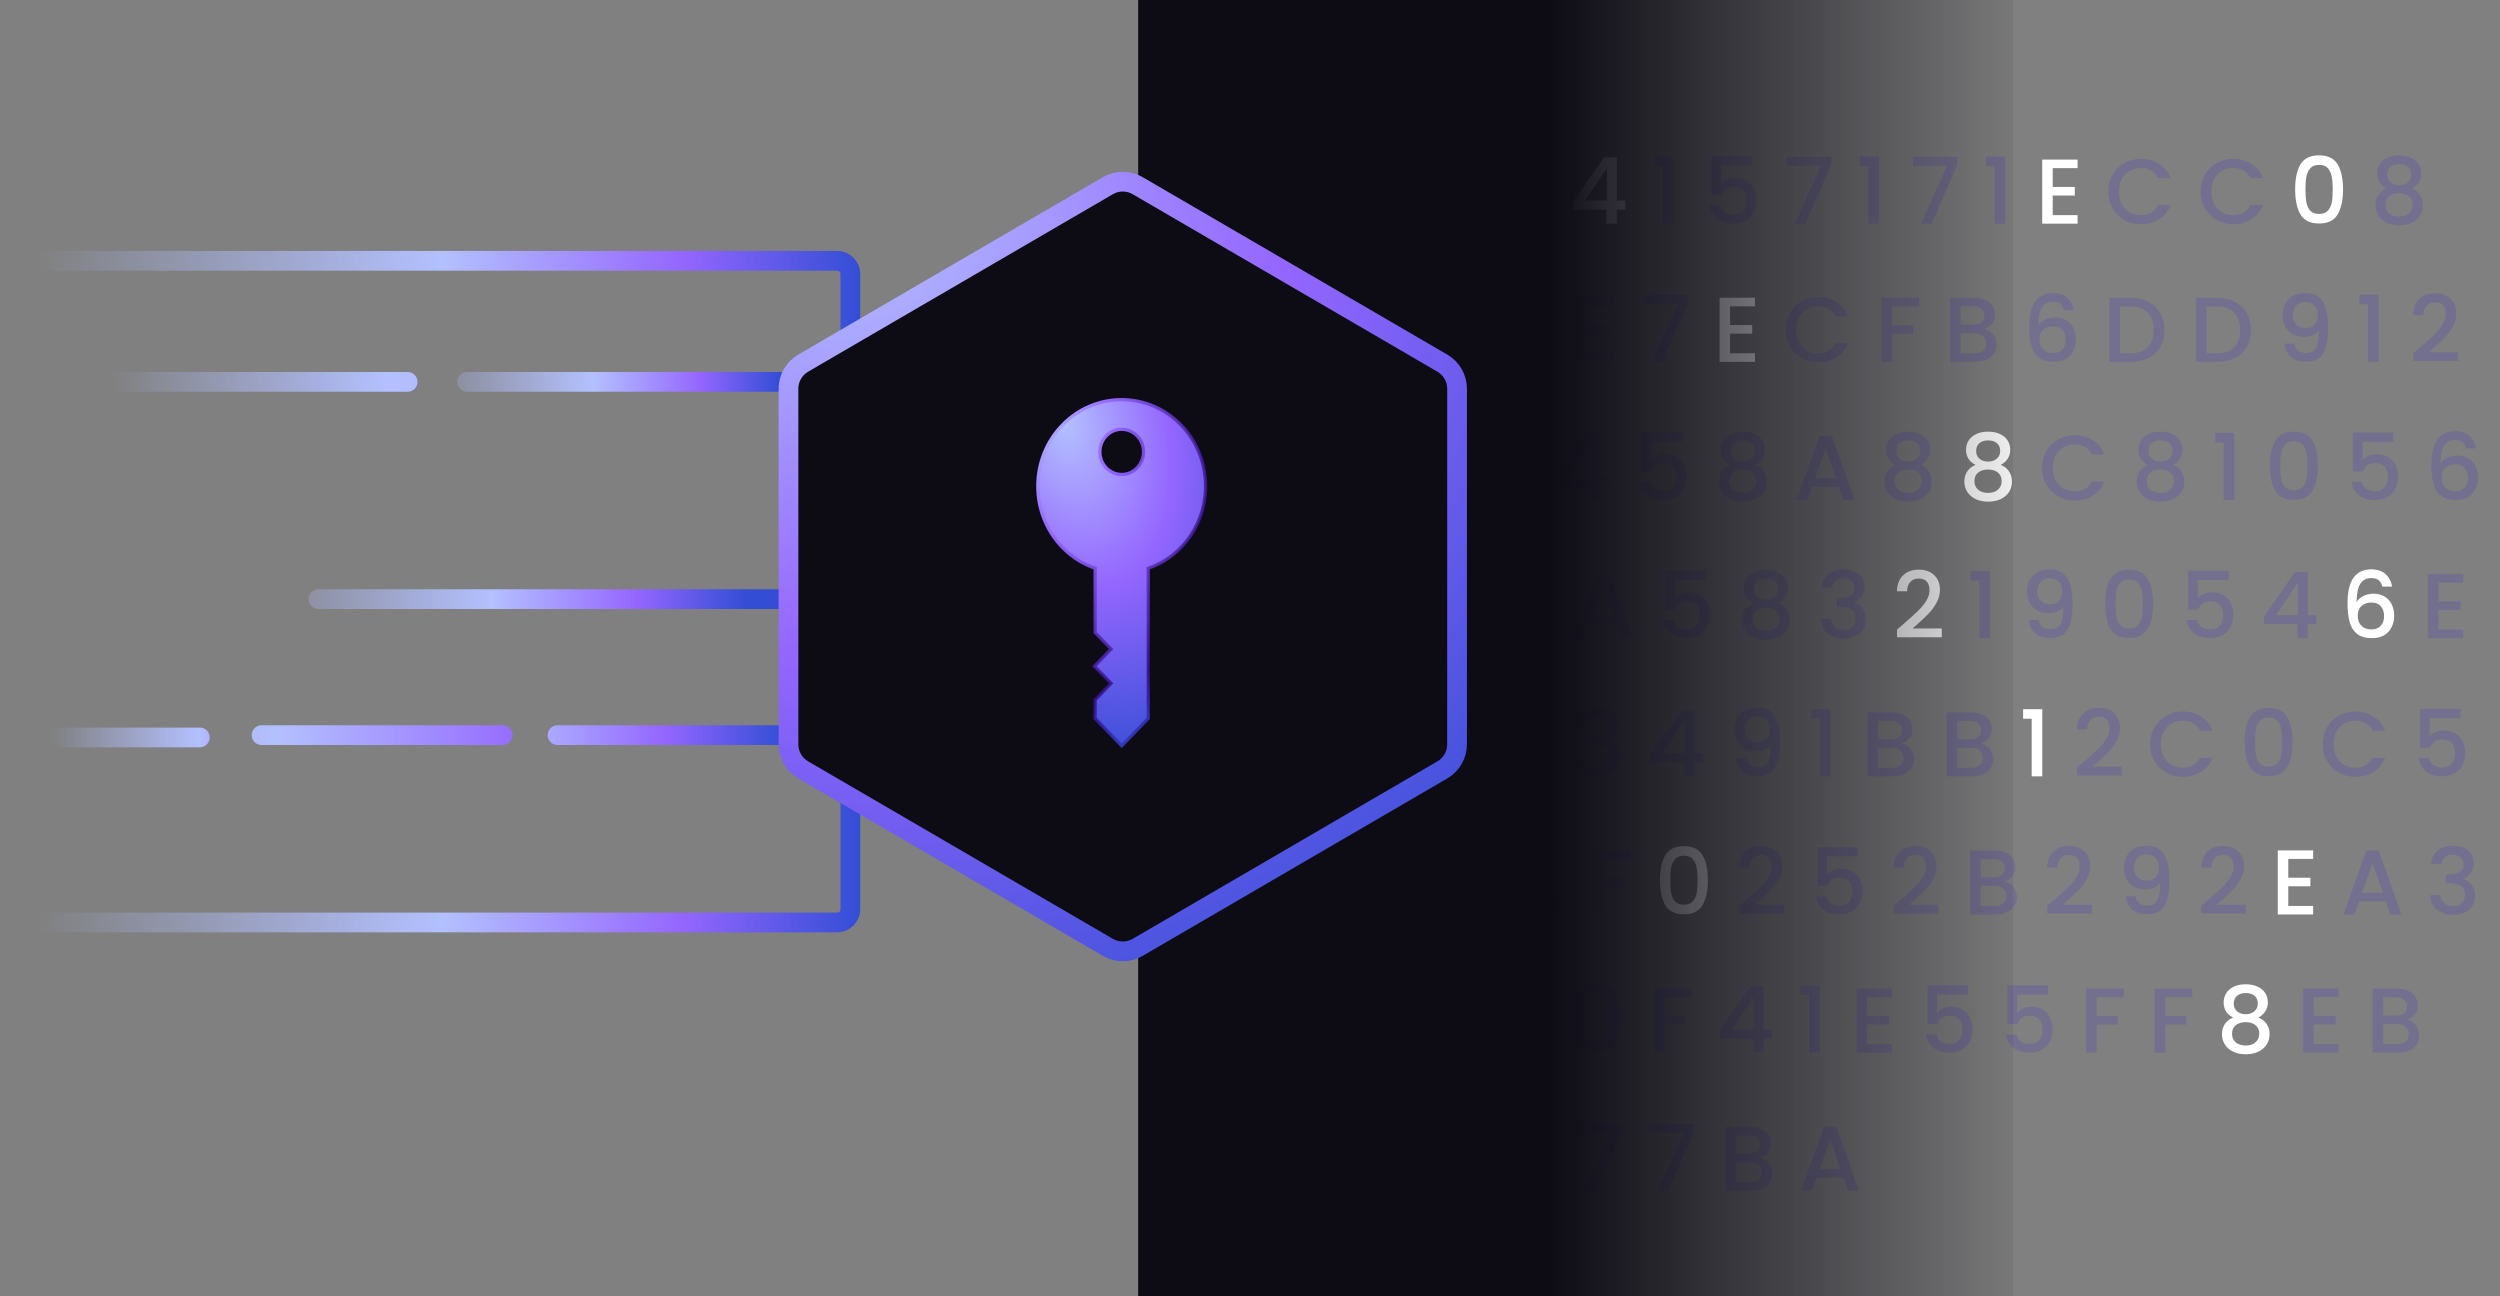 <svg width="380" height="197" viewBox="0 0 380 197" fill="none" xmlns="http://www.w3.org/2000/svg">
<rect x="0" y="0" width="380" height="197" fill="#808080" stroke="none"/>
<path d="M181.646 25.558V28.414H185.006V29.716H181.646V32.698H185.426V34H180.05V24.256H185.426V25.558H181.646ZM190.08 29.114C190.08 28.162 190.299 27.308 190.738 26.552C191.186 25.796 191.788 25.208 192.544 24.788C193.309 24.359 194.144 24.144 195.05 24.144C196.086 24.144 197.005 24.401 197.808 24.914C198.62 25.418 199.208 26.137 199.572 27.07H197.654C197.402 26.557 197.052 26.174 196.604 25.922C196.156 25.67 195.638 25.544 195.05 25.544C194.406 25.544 193.832 25.689 193.328 25.978C192.824 26.267 192.427 26.683 192.138 27.224C191.858 27.765 191.718 28.395 191.718 29.114C191.718 29.833 191.858 30.463 192.138 31.004C192.427 31.545 192.824 31.965 193.328 32.264C193.832 32.553 194.406 32.698 195.05 32.698C195.638 32.698 196.156 32.572 196.604 32.32C197.052 32.068 197.402 31.685 197.654 31.172H199.572C199.208 32.105 198.62 32.824 197.808 33.328C197.005 33.832 196.086 34.084 195.05 34.084C194.135 34.084 193.3 33.874 192.544 33.454C191.788 33.025 191.186 32.432 190.738 31.676C190.299 30.92 190.08 30.066 190.08 29.114ZM206.172 28.666C205.201 28.181 204.716 27.415 204.716 26.37C204.716 25.866 204.842 25.404 205.094 24.984C205.346 24.564 205.724 24.233 206.228 23.99C206.732 23.738 207.348 23.612 208.076 23.612C208.795 23.612 209.406 23.738 209.91 23.99C210.423 24.233 210.806 24.564 211.058 24.984C211.31 25.404 211.436 25.866 211.436 26.37C211.436 26.893 211.301 27.355 211.03 27.756C210.769 28.148 210.419 28.451 209.98 28.666C210.512 28.862 210.932 29.184 211.24 29.632C211.548 30.071 211.702 30.589 211.702 31.186C211.702 31.793 211.548 32.329 211.24 32.796C210.932 33.263 210.503 33.622 209.952 33.874C209.401 34.126 208.776 34.252 208.076 34.252C207.376 34.252 206.751 34.126 206.2 33.874C205.659 33.622 205.234 33.263 204.926 32.796C204.618 32.329 204.464 31.793 204.464 31.186C204.464 30.579 204.618 30.057 204.926 29.618C205.234 29.179 205.649 28.862 206.172 28.666ZM209.91 26.566C209.91 26.043 209.747 25.642 209.42 25.362C209.093 25.082 208.645 24.942 208.076 24.942C207.516 24.942 207.073 25.082 206.746 25.362C206.419 25.642 206.256 26.048 206.256 26.58C206.256 27.047 206.424 27.429 206.76 27.728C207.105 28.017 207.544 28.162 208.076 28.162C208.608 28.162 209.047 28.013 209.392 27.714C209.737 27.415 209.91 27.033 209.91 26.566ZM208.076 29.366C207.46 29.366 206.956 29.52 206.564 29.828C206.181 30.127 205.99 30.561 205.99 31.13C205.99 31.662 206.177 32.096 206.55 32.432C206.923 32.759 207.432 32.922 208.076 32.922C208.711 32.922 209.21 32.754 209.574 32.418C209.947 32.082 210.134 31.653 210.134 31.13C210.134 30.57 209.943 30.136 209.56 29.828C209.187 29.52 208.692 29.366 208.076 29.366ZM216.402 31.872V30.668L221.106 23.92H223.038V30.486H224.34V31.872H223.038V34H221.47V31.872H216.402ZM221.54 25.544L218.236 30.486H221.54V25.544ZM234.818 24.27V25.572H230.688V28.442H233.908V29.744H230.688V34H229.092V24.27H234.818ZM251.382 25.25V23.794H254.294V34H252.684V25.25H251.382ZM266.286 25.166H261.596V27.952C261.792 27.691 262.082 27.471 262.464 27.294C262.856 27.117 263.272 27.028 263.71 27.028C264.494 27.028 265.129 27.196 265.614 27.532C266.109 27.868 266.459 28.293 266.664 28.806C266.879 29.319 266.986 29.861 266.986 30.43C266.986 31.121 266.851 31.737 266.58 32.278C266.319 32.81 265.922 33.23 265.39 33.538C264.868 33.846 264.224 34 263.458 34C262.441 34 261.624 33.748 261.008 33.244C260.392 32.74 260.024 32.073 259.902 31.242H261.456C261.559 31.681 261.788 32.031 262.142 32.292C262.497 32.544 262.94 32.67 263.472 32.67C264.135 32.67 264.63 32.469 264.956 32.068C265.292 31.667 265.46 31.135 265.46 30.472C265.46 29.8 265.292 29.287 264.956 28.932C264.62 28.568 264.126 28.386 263.472 28.386C263.015 28.386 262.628 28.503 262.31 28.736C262.002 28.96 261.778 29.268 261.638 29.66H260.126V23.766H266.286V25.166ZM278.336 25.026L274.444 34H272.834L276.768 25.194H271.588V23.836H278.336V25.026ZM282.712 25.25V23.794H285.624V34H284.014V25.25H282.712ZM297.504 25.026L293.612 34H292.002L295.936 25.194H290.756V23.836H297.504V25.026ZM301.88 25.25V23.794H304.792V34H303.182V25.25H301.88ZM320.444 29.114C320.444 28.162 320.664 27.308 321.102 26.552C321.55 25.796 322.152 25.208 322.908 24.788C323.674 24.359 324.509 24.144 325.414 24.144C326.45 24.144 327.37 24.401 328.172 24.914C328.984 25.418 329.572 26.137 329.936 27.07H328.018C327.766 26.557 327.416 26.174 326.968 25.922C326.52 25.67 326.002 25.544 325.414 25.544C324.77 25.544 324.196 25.689 323.692 25.978C323.188 26.267 322.792 26.683 322.502 27.224C322.222 27.765 322.082 28.395 322.082 29.114C322.082 29.833 322.222 30.463 322.502 31.004C322.792 31.545 323.188 31.965 323.692 32.264C324.196 32.553 324.77 32.698 325.414 32.698C326.002 32.698 326.52 32.572 326.968 32.32C327.416 32.068 327.766 31.685 328.018 31.172H329.936C329.572 32.105 328.984 32.824 328.172 33.328C327.37 33.832 326.45 34.084 325.414 34.084C324.5 34.084 323.664 33.874 322.908 33.454C322.152 33.025 321.55 32.432 321.102 31.676C320.664 30.92 320.444 30.066 320.444 29.114ZM334.493 29.114C334.493 28.162 334.712 27.308 335.151 26.552C335.599 25.796 336.201 25.208 336.957 24.788C337.722 24.359 338.557 24.144 339.463 24.144C340.499 24.144 341.418 24.401 342.221 24.914C343.033 25.418 343.621 26.137 343.985 27.07H342.067C341.815 26.557 341.465 26.174 341.017 25.922C340.569 25.67 340.051 25.544 339.463 25.544C338.819 25.544 338.245 25.689 337.741 25.978C337.237 26.267 336.84 26.683 336.551 27.224C336.271 27.765 336.131 28.395 336.131 29.114C336.131 29.833 336.271 30.463 336.551 31.004C336.84 31.545 337.237 31.965 337.741 32.264C338.245 32.553 338.819 32.698 339.463 32.698C340.051 32.698 340.569 32.572 341.017 32.32C341.465 32.068 341.815 31.685 342.067 31.172H343.985C343.621 32.105 343.033 32.824 342.221 33.328C341.418 33.832 340.499 34.084 339.463 34.084C338.548 34.084 337.713 33.874 336.957 33.454C336.201 33.025 335.599 32.432 335.151 31.676C334.712 30.92 334.493 30.066 334.493 29.114ZM362.773 28.666C361.803 28.181 361.317 27.415 361.317 26.37C361.317 25.866 361.443 25.404 361.695 24.984C361.947 24.564 362.325 24.233 362.829 23.99C363.333 23.738 363.949 23.612 364.677 23.612C365.396 23.612 366.007 23.738 366.511 23.99C367.025 24.233 367.407 24.564 367.659 24.984C367.911 25.404 368.037 25.866 368.037 26.37C368.037 26.893 367.902 27.355 367.631 27.756C367.37 28.148 367.02 28.451 366.581 28.666C367.113 28.862 367.533 29.184 367.841 29.632C368.149 30.071 368.303 30.589 368.303 31.186C368.303 31.793 368.149 32.329 367.841 32.796C367.533 33.263 367.104 33.622 366.553 33.874C366.003 34.126 365.377 34.252 364.677 34.252C363.977 34.252 363.352 34.126 362.801 33.874C362.26 33.622 361.835 33.263 361.527 32.796C361.219 32.329 361.065 31.793 361.065 31.186C361.065 30.579 361.219 30.057 361.527 29.618C361.835 29.179 362.251 28.862 362.773 28.666ZM366.511 26.566C366.511 26.043 366.348 25.642 366.021 25.362C365.695 25.082 365.247 24.942 364.677 24.942C364.117 24.942 363.674 25.082 363.347 25.362C363.021 25.642 362.857 26.048 362.857 26.58C362.857 27.047 363.025 27.429 363.361 27.728C363.707 28.017 364.145 28.162 364.677 28.162C365.209 28.162 365.648 28.013 365.993 27.714C366.339 27.415 366.511 27.033 366.511 26.566ZM364.677 29.366C364.061 29.366 363.557 29.52 363.165 29.828C362.783 30.127 362.591 30.561 362.591 31.13C362.591 31.662 362.778 32.096 363.151 32.432C363.525 32.759 364.033 32.922 364.677 32.922C365.312 32.922 365.811 32.754 366.175 32.418C366.549 32.082 366.735 31.653 366.735 31.13C366.735 30.57 366.544 30.136 366.161 29.828C365.788 29.52 365.293 29.366 364.677 29.366ZM179.518 50.114C179.518 49.162 179.737 48.308 180.176 47.552C180.624 46.796 181.226 46.208 181.982 45.788C182.747 45.359 183.583 45.144 184.488 45.144C185.524 45.144 186.443 45.401 187.246 45.914C188.058 46.418 188.646 47.137 189.01 48.07H187.092C186.84 47.557 186.49 47.174 186.042 46.922C185.594 46.67 185.076 46.544 184.488 46.544C183.844 46.544 183.27 46.689 182.766 46.978C182.262 47.267 181.865 47.683 181.576 48.224C181.296 48.765 181.156 49.395 181.156 50.114C181.156 50.833 181.296 51.463 181.576 52.004C181.865 52.545 182.262 52.965 182.766 53.264C183.27 53.553 183.844 53.698 184.488 53.698C185.076 53.698 185.594 53.572 186.042 53.32C186.49 53.068 186.84 52.685 187.092 52.172H189.01C188.646 53.105 188.058 53.824 187.246 54.328C186.443 54.832 185.524 55.084 184.488 55.084C183.573 55.084 182.738 54.874 181.982 54.454C181.226 54.025 180.624 53.432 180.176 52.676C179.737 51.92 179.518 51.066 179.518 50.114ZM194.77 52.83C195.666 52.055 196.371 51.421 196.884 50.926C197.407 50.422 197.841 49.899 198.186 49.358C198.531 48.817 198.704 48.275 198.704 47.734C198.704 47.174 198.569 46.735 198.298 46.418C198.037 46.101 197.621 45.942 197.052 45.942C196.501 45.942 196.072 46.119 195.764 46.474C195.465 46.819 195.307 47.286 195.288 47.874H193.748C193.776 46.81 194.093 45.998 194.7 45.438C195.316 44.869 196.095 44.584 197.038 44.584C198.055 44.584 198.849 44.864 199.418 45.424C199.997 45.984 200.286 46.731 200.286 47.664C200.286 48.336 200.113 48.985 199.768 49.61C199.432 50.226 199.026 50.781 198.55 51.276C198.083 51.761 197.486 52.326 196.758 52.97L196.128 53.53H200.566V54.86H193.762V53.698L194.77 52.83ZM210.676 47.16C210.574 46.731 210.387 46.409 210.116 46.194C209.846 45.979 209.468 45.872 208.982 45.872C208.245 45.872 207.694 46.157 207.33 46.726C206.966 47.286 206.775 48.219 206.756 49.526C206.999 49.115 207.354 48.798 207.82 48.574C208.287 48.35 208.791 48.238 209.332 48.238C209.948 48.238 210.49 48.373 210.956 48.644C211.432 48.905 211.801 49.288 212.062 49.792C212.333 50.296 212.468 50.898 212.468 51.598C212.468 52.251 212.338 52.835 212.076 53.348C211.824 53.861 211.446 54.267 210.942 54.566C210.438 54.855 209.832 55 209.122 55C208.161 55 207.405 54.79 206.854 54.37C206.313 53.941 205.93 53.339 205.706 52.564C205.492 51.789 205.384 50.823 205.384 49.666C205.384 46.25 206.588 44.542 208.996 44.542C209.93 44.542 210.662 44.794 211.194 45.298C211.736 45.802 212.053 46.423 212.146 47.16H210.676ZM208.982 49.582C208.413 49.582 207.928 49.755 207.526 50.1C207.134 50.436 206.938 50.926 206.938 51.57C206.938 52.214 207.12 52.727 207.484 53.11C207.858 53.483 208.376 53.67 209.038 53.67C209.626 53.67 210.088 53.488 210.424 53.124C210.77 52.76 210.942 52.275 210.942 51.668C210.942 51.033 210.774 50.529 210.438 50.156C210.112 49.773 209.626 49.582 208.982 49.582ZM217.069 50.114C217.069 49.162 217.288 48.308 217.727 47.552C218.175 46.796 218.777 46.208 219.533 45.788C220.298 45.359 221.133 45.144 222.039 45.144C223.075 45.144 223.994 45.401 224.797 45.914C225.609 46.418 226.197 47.137 226.561 48.07H224.643C224.391 47.557 224.041 47.174 223.593 46.922C223.145 46.67 222.627 46.544 222.039 46.544C221.395 46.544 220.821 46.689 220.317 46.978C219.813 47.267 219.416 47.683 219.127 48.224C218.847 48.765 218.707 49.395 218.707 50.114C218.707 50.833 218.847 51.463 219.127 52.004C219.416 52.545 219.813 52.965 220.317 53.264C220.821 53.553 221.395 53.698 222.039 53.698C222.627 53.698 223.145 53.572 223.593 53.32C224.041 53.068 224.391 52.685 224.643 52.172H226.561C226.197 53.105 225.609 53.824 224.797 54.328C223.994 54.832 223.075 55.084 222.039 55.084C221.124 55.084 220.289 54.874 219.533 54.454C218.777 54.025 218.175 53.432 217.727 52.676C217.288 51.92 217.069 51.066 217.069 50.114ZM231.229 46.25V44.794H234.141V55H232.531V46.25H231.229ZM241.359 46.558V49.414H244.719V50.716H241.359V53.698H245.139V55H239.763V45.256H245.139V46.558H241.359ZM256.583 46.026L252.691 55H251.081L255.015 46.194H249.835V44.836H256.583V46.026ZM271.409 50.114C271.409 49.162 271.628 48.308 272.067 47.552C272.515 46.796 273.117 46.208 273.873 45.788C274.638 45.359 275.474 45.144 276.379 45.144C277.415 45.144 278.334 45.401 279.137 45.914C279.949 46.418 280.537 47.137 280.901 48.07H278.983C278.731 47.557 278.381 47.174 277.933 46.922C277.485 46.67 276.967 46.544 276.379 46.544C275.735 46.544 275.161 46.689 274.657 46.978C274.153 47.267 273.756 47.683 273.467 48.224C273.187 48.765 273.047 49.395 273.047 50.114C273.047 50.833 273.187 51.463 273.467 52.004C273.756 52.545 274.153 52.965 274.657 53.264C275.161 53.553 275.735 53.698 276.379 53.698C276.967 53.698 277.485 53.572 277.933 53.32C278.381 53.068 278.731 52.685 278.983 52.172H280.901C280.537 53.105 279.949 53.824 279.137 54.328C278.334 54.832 277.415 55.084 276.379 55.084C275.464 55.084 274.629 54.874 273.873 54.454C273.117 54.025 272.515 53.432 272.067 52.676C271.628 51.92 271.409 51.066 271.409 50.114ZM291.715 45.27V46.572H287.585V49.442H290.805V50.744H287.585V55H285.989V45.27H291.715ZM301.622 50.002C302.145 50.095 302.588 50.371 302.952 50.828C303.316 51.285 303.498 51.803 303.498 52.382C303.498 52.877 303.367 53.325 303.106 53.726C302.854 54.118 302.485 54.431 302 54.664C301.515 54.888 300.95 55 300.306 55H296.414V45.27H300.124C300.787 45.27 301.356 45.382 301.832 45.606C302.308 45.83 302.667 46.133 302.91 46.516C303.153 46.889 303.274 47.309 303.274 47.776C303.274 48.336 303.125 48.803 302.826 49.176C302.527 49.549 302.126 49.825 301.622 50.002ZM298.01 49.358H299.984C300.507 49.358 300.913 49.241 301.202 49.008C301.501 48.765 301.65 48.42 301.65 47.972C301.65 47.533 301.501 47.193 301.202 46.95C300.913 46.698 300.507 46.572 299.984 46.572H298.01V49.358ZM300.166 53.698C300.707 53.698 301.132 53.567 301.44 53.306C301.748 53.045 301.902 52.681 301.902 52.214C301.902 51.738 301.739 51.36 301.412 51.08C301.085 50.8 300.651 50.66 300.11 50.66H298.01V53.698H300.166ZM313.73 47.16C313.628 46.731 313.441 46.409 313.17 46.194C312.9 45.979 312.522 45.872 312.036 45.872C311.299 45.872 310.748 46.157 310.384 46.726C310.02 47.286 309.829 48.219 309.81 49.526C310.053 49.115 310.408 48.798 310.874 48.574C311.341 48.35 311.845 48.238 312.386 48.238C313.002 48.238 313.544 48.373 314.01 48.644C314.486 48.905 314.855 49.288 315.116 49.792C315.387 50.296 315.522 50.898 315.522 51.598C315.522 52.251 315.392 52.835 315.13 53.348C314.878 53.861 314.5 54.267 313.996 54.566C313.492 54.855 312.886 55 312.176 55C311.215 55 310.459 54.79 309.908 54.37C309.367 53.941 308.984 53.339 308.76 52.564C308.546 51.789 308.438 50.823 308.438 49.666C308.438 46.25 309.642 44.542 312.05 44.542C312.984 44.542 313.716 44.794 314.248 45.298C314.79 45.802 315.107 46.423 315.2 47.16H313.73ZM312.036 49.582C311.467 49.582 310.982 49.755 310.58 50.1C310.188 50.436 309.992 50.926 309.992 51.57C309.992 52.214 310.174 52.727 310.538 53.11C310.912 53.483 311.43 53.67 312.092 53.67C312.68 53.67 313.142 53.488 313.478 53.124C313.824 52.76 313.996 52.275 313.996 51.668C313.996 51.033 313.828 50.529 313.492 50.156C313.166 49.773 312.68 49.582 312.036 49.582ZM323.833 45.27C324.869 45.27 325.774 45.471 326.549 45.872C327.333 46.264 327.935 46.833 328.355 47.58C328.784 48.317 328.999 49.181 328.999 50.17C328.999 51.159 328.784 52.018 328.355 52.746C327.935 53.474 327.333 54.034 326.549 54.426C325.774 54.809 324.869 55 323.833 55H320.655V45.27H323.833ZM323.833 53.698C324.972 53.698 325.844 53.39 326.451 52.774C327.058 52.158 327.361 51.29 327.361 50.17C327.361 49.041 327.058 48.159 326.451 47.524C325.844 46.889 324.972 46.572 323.833 46.572H322.251V53.698H323.833ZM336.979 45.27C338.015 45.27 338.92 45.471 339.695 45.872C340.479 46.264 341.081 46.833 341.501 47.58C341.93 48.317 342.145 49.181 342.145 50.17C342.145 51.159 341.93 52.018 341.501 52.746C341.081 53.474 340.479 54.034 339.695 54.426C338.92 54.809 338.015 55 336.979 55H333.801V45.27H336.979ZM336.979 53.698C338.117 53.698 338.99 53.39 339.597 52.774C340.203 52.158 340.507 51.29 340.507 50.17C340.507 49.041 340.203 48.159 339.597 47.524C338.99 46.889 338.117 46.572 336.979 46.572H335.397V53.698H336.979ZM348.724 52.228C348.818 52.695 349.018 53.049 349.326 53.292C349.634 53.535 350.05 53.656 350.572 53.656C351.235 53.656 351.72 53.395 352.028 52.872C352.336 52.349 352.49 51.458 352.49 50.198C352.266 50.515 351.949 50.763 351.538 50.94C351.137 51.108 350.698 51.192 350.222 51.192C349.616 51.192 349.065 51.071 348.57 50.828C348.076 50.576 347.684 50.207 347.394 49.722C347.114 49.227 346.974 48.63 346.974 47.93C346.974 46.903 347.273 46.087 347.87 45.48C348.477 44.864 349.308 44.556 350.362 44.556C351.632 44.556 352.532 44.981 353.064 45.83C353.606 46.67 353.876 47.963 353.876 49.708C353.876 50.912 353.774 51.897 353.568 52.662C353.372 53.427 353.027 54.006 352.532 54.398C352.038 54.79 351.352 54.986 350.474 54.986C349.476 54.986 348.706 54.725 348.164 54.202C347.623 53.679 347.32 53.021 347.254 52.228H348.724ZM350.502 49.848C351.062 49.848 351.501 49.675 351.818 49.33C352.145 48.975 352.308 48.509 352.308 47.93C352.308 47.286 352.136 46.787 351.79 46.432C351.454 46.068 350.992 45.886 350.404 45.886C349.816 45.886 349.35 46.073 349.004 46.446C348.668 46.81 348.5 47.291 348.5 47.888C348.5 48.457 348.664 48.929 348.99 49.302C349.326 49.666 349.83 49.848 350.502 49.848ZM358.633 46.25V44.794H361.545V55H359.935V46.25H358.633ZM367.84 52.83C368.736 52.055 369.44 51.421 369.954 50.926C370.476 50.422 370.91 49.899 371.256 49.358C371.601 48.817 371.774 48.275 371.774 47.734C371.774 47.174 371.638 46.735 371.368 46.418C371.106 46.101 370.691 45.942 370.122 45.942C369.571 45.942 369.142 46.119 368.834 46.474C368.535 46.819 368.376 47.286 368.358 47.874H366.818C366.846 46.81 367.163 45.998 367.77 45.438C368.386 44.869 369.165 44.584 370.108 44.584C371.125 44.584 371.918 44.864 372.488 45.424C373.066 45.984 373.356 46.731 373.356 47.664C373.356 48.336 373.183 48.985 372.838 49.61C372.502 50.226 372.096 50.781 371.62 51.276C371.153 51.761 370.556 52.326 369.828 52.97L369.198 53.53H373.636V54.86H366.832V53.698L367.84 52.83ZM196.338 66.27V67.572H192.208V70.442H195.428V71.744H192.208V76H190.612V66.27H196.338ZM200.631 73.872V72.668L205.335 65.92H207.267V72.486H208.569V73.872H207.267V76H205.699V73.872H200.631ZM205.769 67.544L202.465 72.486H205.769V67.544ZM213.083 68.314C213.139 67.446 213.471 66.769 214.077 66.284C214.693 65.799 215.477 65.556 216.429 65.556C217.083 65.556 217.647 65.673 218.123 65.906C218.599 66.139 218.959 66.457 219.201 66.858C219.444 67.259 219.565 67.712 219.565 68.216C219.565 68.795 219.411 69.289 219.103 69.7C218.795 70.111 218.427 70.386 217.997 70.526V70.582C218.548 70.75 218.977 71.058 219.285 71.506C219.593 71.945 219.747 72.509 219.747 73.2C219.747 73.751 219.621 74.241 219.369 74.67C219.117 75.099 218.744 75.44 218.249 75.692C217.755 75.935 217.162 76.056 216.471 76.056C215.463 76.056 214.633 75.799 213.979 75.286C213.335 74.763 212.99 74.017 212.943 73.046H214.483C214.521 73.541 214.712 73.947 215.057 74.264C215.403 74.572 215.869 74.726 216.457 74.726C217.027 74.726 217.465 74.572 217.773 74.264C218.081 73.947 218.235 73.541 218.235 73.046C218.235 72.393 218.025 71.931 217.605 71.66C217.195 71.38 216.56 71.24 215.701 71.24H215.337V69.924H215.715C216.471 69.915 217.045 69.789 217.437 69.546C217.839 69.303 218.039 68.921 218.039 68.398C218.039 67.95 217.895 67.595 217.605 67.334C217.316 67.063 216.905 66.928 216.373 66.928C215.851 66.928 215.445 67.063 215.155 67.334C214.866 67.595 214.693 67.922 214.637 68.314H213.083ZM230.132 68.16C230.029 67.731 229.842 67.409 229.572 67.194C229.301 66.979 228.923 66.872 228.438 66.872C227.7 66.872 227.15 67.157 226.786 67.726C226.422 68.286 226.23 69.219 226.212 70.526C226.454 70.115 226.809 69.798 227.276 69.574C227.742 69.35 228.246 69.238 228.788 69.238C229.404 69.238 229.945 69.373 230.412 69.644C230.888 69.905 231.256 70.288 231.518 70.792C231.788 71.296 231.924 71.898 231.924 72.598C231.924 73.251 231.793 73.835 231.532 74.348C231.28 74.861 230.902 75.267 230.398 75.566C229.894 75.855 229.287 76 228.578 76C227.616 76 226.86 75.79 226.31 75.37C225.768 74.941 225.386 74.339 225.162 73.564C224.947 72.789 224.84 71.823 224.84 70.666C224.84 67.25 226.044 65.542 228.452 65.542C229.385 65.542 230.118 65.794 230.65 66.298C231.191 66.802 231.508 67.423 231.602 68.16H230.132ZM228.438 70.582C227.868 70.582 227.383 70.755 226.982 71.1C226.59 71.436 226.394 71.926 226.394 72.57C226.394 73.214 226.576 73.727 226.94 74.11C227.313 74.483 227.831 74.67 228.494 74.67C229.082 74.67 229.544 74.488 229.88 74.124C230.225 73.76 230.398 73.275 230.398 72.668C230.398 72.033 230.23 71.529 229.894 71.156C229.567 70.773 229.082 70.582 228.438 70.582ZM236.65 73.872V72.668L241.354 65.92H243.286V72.486H244.588V73.872H243.286V76H241.718V73.872H236.65ZM241.788 67.544L238.484 72.486H241.788V67.544ZM255.711 67.166H251.021V69.952C251.217 69.691 251.506 69.471 251.889 69.294C252.281 69.117 252.696 69.028 253.135 69.028C253.919 69.028 254.553 69.196 255.039 69.532C255.533 69.868 255.883 70.293 256.089 70.806C256.303 71.319 256.411 71.861 256.411 72.43C256.411 73.121 256.275 73.737 256.005 74.278C255.743 74.81 255.347 75.23 254.815 75.538C254.292 75.846 253.648 76 252.883 76C251.865 76 251.049 75.748 250.433 75.244C249.817 74.74 249.448 74.073 249.327 73.242H250.881C250.983 73.681 251.212 74.031 251.567 74.292C251.921 74.544 252.365 74.67 252.897 74.67C253.559 74.67 254.054 74.469 254.381 74.068C254.717 73.667 254.885 73.135 254.885 72.472C254.885 71.8 254.717 71.287 254.381 70.932C254.045 70.568 253.55 70.386 252.897 70.386C252.439 70.386 252.052 70.503 251.735 70.736C251.427 70.96 251.203 71.268 251.063 71.66H249.551V65.766H255.711V67.166ZM263.014 70.666C262.043 70.181 261.558 69.415 261.558 68.37C261.558 67.866 261.684 67.404 261.936 66.984C262.188 66.564 262.566 66.233 263.07 65.99C263.574 65.738 264.19 65.612 264.918 65.612C265.637 65.612 266.248 65.738 266.752 65.99C267.265 66.233 267.648 66.564 267.9 66.984C268.152 67.404 268.278 67.866 268.278 68.37C268.278 68.893 268.143 69.355 267.872 69.756C267.611 70.148 267.261 70.451 266.822 70.666C267.354 70.862 267.774 71.184 268.082 71.632C268.39 72.071 268.544 72.589 268.544 73.186C268.544 73.793 268.39 74.329 268.082 74.796C267.774 75.263 267.345 75.622 266.794 75.874C266.243 76.126 265.618 76.252 264.918 76.252C264.218 76.252 263.593 76.126 263.042 75.874C262.501 75.622 262.076 75.263 261.768 74.796C261.46 74.329 261.306 73.793 261.306 73.186C261.306 72.579 261.46 72.057 261.768 71.618C262.076 71.179 262.491 70.862 263.014 70.666ZM266.752 68.566C266.752 68.043 266.589 67.642 266.262 67.362C265.935 67.082 265.487 66.942 264.918 66.942C264.358 66.942 263.915 67.082 263.588 67.362C263.261 67.642 263.098 68.048 263.098 68.58C263.098 69.047 263.266 69.429 263.602 69.728C263.947 70.017 264.386 70.162 264.918 70.162C265.45 70.162 265.889 70.013 266.234 69.714C266.579 69.415 266.752 69.033 266.752 68.566ZM264.918 71.366C264.302 71.366 263.798 71.52 263.406 71.828C263.023 72.127 262.832 72.561 262.832 73.13C262.832 73.662 263.019 74.096 263.392 74.432C263.765 74.759 264.274 74.922 264.918 74.922C265.553 74.922 266.052 74.754 266.416 74.418C266.789 74.082 266.976 73.653 266.976 73.13C266.976 72.57 266.785 72.136 266.402 71.828C266.029 71.52 265.534 71.366 264.918 71.366ZM279.516 74.012H275.442L274.742 76H273.076L276.562 66.256H278.41L281.896 76H280.216L279.516 74.012ZM279.068 72.71L277.486 68.188L275.89 72.71H279.068ZM288.144 70.666C287.173 70.181 286.688 69.415 286.688 68.37C286.688 67.866 286.814 67.404 287.066 66.984C287.318 66.564 287.696 66.233 288.2 65.99C288.704 65.738 289.32 65.612 290.048 65.612C290.766 65.612 291.378 65.738 291.882 65.99C292.395 66.233 292.778 66.564 293.03 66.984C293.282 67.404 293.408 67.866 293.408 68.37C293.408 68.893 293.272 69.355 293.002 69.756C292.74 70.148 292.39 70.451 291.952 70.666C292.484 70.862 292.904 71.184 293.212 71.632C293.52 72.071 293.674 72.589 293.674 73.186C293.674 73.793 293.52 74.329 293.212 74.796C292.904 75.263 292.474 75.622 291.924 75.874C291.373 76.126 290.748 76.252 290.048 76.252C289.348 76.252 288.722 76.126 288.172 75.874C287.63 75.622 287.206 75.263 286.898 74.796C286.59 74.329 286.436 73.793 286.436 73.186C286.436 72.579 286.59 72.057 286.898 71.618C287.206 71.179 287.621 70.862 288.144 70.666ZM291.882 68.566C291.882 68.043 291.718 67.642 291.392 67.362C291.065 67.082 290.617 66.942 290.048 66.942C289.488 66.942 289.044 67.082 288.718 67.362C288.391 67.642 288.228 68.048 288.228 68.58C288.228 69.047 288.396 69.429 288.732 69.728C289.077 70.017 289.516 70.162 290.048 70.162C290.58 70.162 291.018 70.013 291.364 69.714C291.709 69.415 291.882 69.033 291.882 68.566ZM290.048 71.366C289.432 71.366 288.928 71.52 288.536 71.828C288.153 72.127 287.962 72.561 287.962 73.13C287.962 73.662 288.148 74.096 288.522 74.432C288.895 74.759 289.404 74.922 290.048 74.922C290.682 74.922 291.182 74.754 291.546 74.418C291.919 74.082 292.106 73.653 292.106 73.13C292.106 72.57 291.914 72.136 291.532 71.828C291.158 71.52 290.664 71.366 290.048 71.366ZM310.395 71.114C310.395 70.162 310.614 69.308 311.053 68.552C311.501 67.796 312.103 67.208 312.859 66.788C313.624 66.359 314.46 66.144 315.365 66.144C316.401 66.144 317.32 66.401 318.123 66.914C318.935 67.418 319.523 68.137 319.887 69.07H317.969C317.717 68.557 317.367 68.174 316.919 67.922C316.471 67.67 315.953 67.544 315.365 67.544C314.721 67.544 314.147 67.689 313.643 67.978C313.139 68.267 312.742 68.683 312.453 69.224C312.173 69.765 312.033 70.395 312.033 71.114C312.033 71.833 312.173 72.463 312.453 73.004C312.742 73.545 313.139 73.965 313.643 74.264C314.147 74.553 314.721 74.698 315.365 74.698C315.953 74.698 316.471 74.572 316.919 74.32C317.367 74.068 317.717 73.685 317.969 73.172H319.887C319.523 74.105 318.935 74.824 318.123 75.328C317.32 75.832 316.401 76.084 315.365 76.084C314.45 76.084 313.615 75.874 312.859 75.454C312.103 75.025 311.501 74.432 311.053 73.676C310.614 72.92 310.395 72.066 310.395 71.114ZM326.487 70.666C325.516 70.181 325.031 69.415 325.031 68.37C325.031 67.866 325.157 67.404 325.409 66.984C325.661 66.564 326.039 66.233 326.543 65.99C327.047 65.738 327.663 65.612 328.391 65.612C329.11 65.612 329.721 65.738 330.225 65.99C330.738 66.233 331.121 66.564 331.373 66.984C331.625 67.404 331.751 67.866 331.751 68.37C331.751 68.893 331.616 69.355 331.345 69.756C331.084 70.148 330.734 70.451 330.295 70.666C330.827 70.862 331.247 71.184 331.555 71.632C331.863 72.071 332.017 72.589 332.017 73.186C332.017 73.793 331.863 74.329 331.555 74.796C331.247 75.263 330.818 75.622 330.267 75.874C329.716 76.126 329.091 76.252 328.391 76.252C327.691 76.252 327.066 76.126 326.515 75.874C325.974 75.622 325.549 75.263 325.241 74.796C324.933 74.329 324.779 73.793 324.779 73.186C324.779 72.579 324.933 72.057 325.241 71.618C325.549 71.179 325.964 70.862 326.487 70.666ZM330.225 68.566C330.225 68.043 330.062 67.642 329.735 67.362C329.408 67.082 328.96 66.942 328.391 66.942C327.831 66.942 327.388 67.082 327.061 67.362C326.734 67.642 326.571 68.048 326.571 68.58C326.571 69.047 326.739 69.429 327.075 69.728C327.42 70.017 327.859 70.162 328.391 70.162C328.923 70.162 329.362 70.013 329.707 69.714C330.052 69.415 330.225 69.033 330.225 68.566ZM328.391 71.366C327.775 71.366 327.271 71.52 326.879 71.828C326.496 72.127 326.305 72.561 326.305 73.13C326.305 73.662 326.492 74.096 326.865 74.432C327.238 74.759 327.747 74.922 328.391 74.922C329.026 74.922 329.525 74.754 329.889 74.418C330.262 74.082 330.449 73.653 330.449 73.13C330.449 72.57 330.258 72.136 329.875 71.828C329.502 71.52 329.007 71.366 328.391 71.366ZM336.703 67.25V65.794H339.615V76H338.005V67.25H336.703ZM345.027 70.764C345.027 69.149 345.298 67.889 345.839 66.984C346.39 66.069 347.333 65.612 348.667 65.612C350.002 65.612 350.94 66.069 351.481 66.984C352.032 67.889 352.307 69.149 352.307 70.764C352.307 72.397 352.032 73.676 351.481 74.6C350.94 75.515 350.002 75.972 348.667 75.972C347.333 75.972 346.39 75.515 345.839 74.6C345.298 73.676 345.027 72.397 345.027 70.764ZM350.739 70.764C350.739 70.008 350.688 69.369 350.585 68.846C350.492 68.323 350.296 67.899 349.997 67.572C349.699 67.236 349.255 67.068 348.667 67.068C348.079 67.068 347.636 67.236 347.337 67.572C347.039 67.899 346.838 68.323 346.735 68.846C346.642 69.369 346.595 70.008 346.595 70.764C346.595 71.548 346.642 72.206 346.735 72.738C346.829 73.27 347.025 73.699 347.323 74.026C347.631 74.353 348.079 74.516 348.667 74.516C349.255 74.516 349.699 74.353 349.997 74.026C350.305 73.699 350.506 73.27 350.599 72.738C350.693 72.206 350.739 71.548 350.739 70.764ZM363.796 67.166H359.106V69.952C359.302 69.691 359.592 69.471 359.974 69.294C360.366 69.117 360.782 69.028 361.22 69.028C362.004 69.028 362.639 69.196 363.124 69.532C363.619 69.868 363.969 70.293 364.174 70.806C364.389 71.319 364.496 71.861 364.496 72.43C364.496 73.121 364.361 73.737 364.09 74.278C363.829 74.81 363.432 75.23 362.9 75.538C362.378 75.846 361.734 76 360.968 76C359.951 76 359.134 75.748 358.518 75.244C357.902 74.74 357.534 74.073 357.412 73.242H358.966C359.069 73.681 359.298 74.031 359.652 74.292C360.007 74.544 360.45 74.67 360.982 74.67C361.645 74.67 362.14 74.469 362.466 74.068C362.802 73.667 362.97 73.135 362.97 72.472C362.97 71.8 362.802 71.287 362.466 70.932C362.13 70.568 361.636 70.386 360.982 70.386C360.525 70.386 360.138 70.503 359.82 70.736C359.512 70.96 359.288 71.268 359.148 71.66H357.636V65.766H363.796V67.166ZM374.866 68.16C374.763 67.731 374.576 67.409 374.306 67.194C374.035 66.979 373.657 66.872 373.172 66.872C372.434 66.872 371.884 67.157 371.52 67.726C371.156 68.286 370.964 69.219 370.946 70.526C371.188 70.115 371.543 69.798 372.01 69.574C372.476 69.35 372.98 69.238 373.522 69.238C374.138 69.238 374.679 69.373 375.146 69.644C375.622 69.905 375.99 70.288 376.252 70.792C376.522 71.296 376.658 71.898 376.658 72.598C376.658 73.251 376.527 73.835 376.266 74.348C376.014 74.861 375.636 75.267 375.132 75.566C374.628 75.855 374.021 76 373.312 76C372.35 76 371.594 75.79 371.044 75.37C370.502 74.941 370.12 74.339 369.896 73.564C369.681 72.789 369.574 71.823 369.574 70.666C369.574 67.25 370.778 65.542 373.186 65.542C374.119 65.542 374.852 65.794 375.384 66.298C375.925 66.802 376.242 67.423 376.336 68.16H374.866ZM373.172 70.582C372.602 70.582 372.117 70.755 371.716 71.1C371.324 71.436 371.128 71.926 371.128 72.57C371.128 73.214 371.31 73.727 371.674 74.11C372.047 74.483 372.565 74.67 373.228 74.67C373.816 74.67 374.278 74.488 374.614 74.124C374.959 73.76 375.132 73.275 375.132 72.668C375.132 72.033 374.964 71.529 374.628 71.156C374.301 70.773 373.816 70.582 373.172 70.582ZM185.328 89.16C185.225 88.731 185.039 88.409 184.768 88.194C184.497 87.979 184.119 87.872 183.634 87.872C182.897 87.872 182.346 88.157 181.982 88.726C181.618 89.286 181.427 90.219 181.408 91.526C181.651 91.115 182.005 90.798 182.472 90.574C182.939 90.35 183.443 90.238 183.984 90.238C184.6 90.238 185.141 90.373 185.608 90.644C186.084 90.905 186.453 91.288 186.714 91.792C186.985 92.296 187.12 92.898 187.12 93.598C187.12 94.251 186.989 94.835 186.728 95.348C186.476 95.861 186.098 96.267 185.594 96.566C185.09 96.855 184.483 97 183.774 97C182.813 97 182.057 96.79 181.506 96.37C180.965 95.941 180.582 95.339 180.358 94.564C180.143 93.789 180.036 92.823 180.036 91.666C180.036 88.25 181.24 86.542 183.648 86.542C184.581 86.542 185.314 86.794 185.846 87.298C186.387 87.802 186.705 88.423 186.798 89.16H185.328ZM183.634 91.582C183.065 91.582 182.579 91.755 182.178 92.1C181.786 92.436 181.59 92.926 181.59 93.57C181.59 94.214 181.772 94.727 182.136 95.11C182.509 95.483 183.027 95.67 183.69 95.67C184.278 95.67 184.74 95.488 185.076 95.124C185.421 94.76 185.594 94.275 185.594 93.668C185.594 93.033 185.426 92.529 185.09 92.156C184.763 91.773 184.278 91.582 183.634 91.582ZM197.978 87.27V88.572H193.848V91.442H197.068V92.744H193.848V97H192.252V87.27H197.978ZM208.544 95.012H204.47L203.77 97H202.104L205.59 87.256H207.438L210.924 97H209.244L208.544 95.012ZM208.096 93.71L206.514 89.188L204.918 93.71H208.096ZM234.068 88.166H229.378V90.952C229.574 90.691 229.863 90.471 230.246 90.294C230.638 90.117 231.053 90.028 231.492 90.028C232.276 90.028 232.91 90.196 233.396 90.532C233.89 90.868 234.24 91.293 234.446 91.806C234.66 92.319 234.768 92.861 234.768 93.43C234.768 94.121 234.632 94.737 234.362 95.278C234.1 95.81 233.704 96.23 233.172 96.538C232.649 96.846 232.005 97 231.24 97C230.222 97 229.406 96.748 228.79 96.244C228.174 95.74 227.805 95.073 227.684 94.242H229.238C229.34 94.681 229.569 95.031 229.924 95.292C230.278 95.544 230.722 95.67 231.254 95.67C231.916 95.67 232.411 95.469 232.738 95.068C233.074 94.667 233.242 94.135 233.242 93.472C233.242 92.8 233.074 92.287 232.738 91.932C232.402 91.568 231.907 91.386 231.254 91.386C230.796 91.386 230.409 91.503 230.092 91.736C229.784 91.96 229.56 92.268 229.42 92.66H227.908V86.766H234.068V88.166ZM245.725 95.012H241.651L240.951 97H239.285L242.771 87.256H244.619L248.105 97H246.425L245.725 95.012ZM245.277 93.71L243.695 89.188L242.099 93.71H245.277ZM259.211 88.166H254.521V90.952C254.717 90.691 255.006 90.471 255.389 90.294C255.781 90.117 256.196 90.028 256.635 90.028C257.419 90.028 258.053 90.196 258.539 90.532C259.033 90.868 259.383 91.293 259.589 91.806C259.803 92.319 259.911 92.861 259.911 93.43C259.911 94.121 259.775 94.737 259.505 95.278C259.243 95.81 258.847 96.23 258.315 96.538C257.792 96.846 257.148 97 256.383 97C255.365 97 254.549 96.748 253.933 96.244C253.317 95.74 252.948 95.073 252.827 94.242H254.381C254.483 94.681 254.712 95.031 255.067 95.292C255.421 95.544 255.865 95.67 256.397 95.67C257.059 95.67 257.554 95.469 257.881 95.068C258.217 94.667 258.385 94.135 258.385 93.472C258.385 92.8 258.217 92.287 257.881 91.932C257.545 91.568 257.05 91.386 256.397 91.386C255.939 91.386 255.552 91.503 255.235 91.736C254.927 91.96 254.703 92.268 254.563 92.66H253.051V86.766H259.211V88.166ZM266.514 91.666C265.543 91.181 265.058 90.415 265.058 89.37C265.058 88.866 265.184 88.404 265.436 87.984C265.688 87.564 266.066 87.233 266.57 86.99C267.074 86.738 267.69 86.612 268.418 86.612C269.137 86.612 269.748 86.738 270.252 86.99C270.765 87.233 271.148 87.564 271.4 87.984C271.652 88.404 271.778 88.866 271.778 89.37C271.778 89.893 271.643 90.355 271.372 90.756C271.111 91.148 270.761 91.451 270.322 91.666C270.854 91.862 271.274 92.184 271.582 92.632C271.89 93.071 272.044 93.589 272.044 94.186C272.044 94.793 271.89 95.329 271.582 95.796C271.274 96.263 270.845 96.622 270.294 96.874C269.743 97.126 269.118 97.252 268.418 97.252C267.718 97.252 267.093 97.126 266.542 96.874C266.001 96.622 265.576 96.263 265.268 95.796C264.96 95.329 264.806 94.793 264.806 94.186C264.806 93.579 264.96 93.057 265.268 92.618C265.576 92.179 265.991 91.862 266.514 91.666ZM270.252 89.566C270.252 89.043 270.089 88.642 269.762 88.362C269.435 88.082 268.987 87.942 268.418 87.942C267.858 87.942 267.415 88.082 267.088 88.362C266.761 88.642 266.598 89.048 266.598 89.58C266.598 90.047 266.766 90.429 267.102 90.728C267.447 91.017 267.886 91.162 268.418 91.162C268.95 91.162 269.389 91.013 269.734 90.714C270.079 90.415 270.252 90.033 270.252 89.566ZM268.418 92.366C267.802 92.366 267.298 92.52 266.906 92.828C266.523 93.127 266.332 93.561 266.332 94.13C266.332 94.662 266.519 95.096 266.892 95.432C267.265 95.759 267.774 95.922 268.418 95.922C269.053 95.922 269.552 95.754 269.916 95.418C270.289 95.082 270.476 94.653 270.476 94.13C270.476 93.57 270.285 93.136 269.902 92.828C269.529 92.52 269.034 92.366 268.418 92.366ZM276.912 89.314C276.968 88.446 277.299 87.769 277.906 87.284C278.522 86.799 279.306 86.556 280.258 86.556C280.911 86.556 281.476 86.673 281.952 86.906C282.428 87.139 282.787 87.457 283.03 87.858C283.273 88.259 283.394 88.712 283.394 89.216C283.394 89.795 283.24 90.289 282.932 90.7C282.624 91.111 282.255 91.386 281.826 91.526V91.582C282.377 91.75 282.806 92.058 283.114 92.506C283.422 92.945 283.576 93.509 283.576 94.2C283.576 94.751 283.45 95.241 283.198 95.67C282.946 96.099 282.573 96.44 282.078 96.692C281.583 96.935 280.991 97.056 280.3 97.056C279.292 97.056 278.461 96.799 277.808 96.286C277.164 95.763 276.819 95.017 276.772 94.046H278.312C278.349 94.541 278.541 94.947 278.886 95.264C279.231 95.572 279.698 95.726 280.286 95.726C280.855 95.726 281.294 95.572 281.602 95.264C281.91 94.947 282.064 94.541 282.064 94.046C282.064 93.393 281.854 92.931 281.434 92.66C281.023 92.38 280.389 92.24 279.53 92.24H279.166V90.924H279.544C280.3 90.915 280.874 90.789 281.266 90.546C281.667 90.303 281.868 89.921 281.868 89.398C281.868 88.95 281.723 88.595 281.434 88.334C281.145 88.063 280.734 87.928 280.202 87.928C279.679 87.928 279.273 88.063 278.984 88.334C278.695 88.595 278.522 88.922 278.466 89.314H276.912ZM299.562 88.25V86.794H302.474V97H300.864V88.25H299.562ZM309.875 94.228C309.968 94.695 310.169 95.049 310.477 95.292C310.785 95.535 311.2 95.656 311.723 95.656C312.386 95.656 312.871 95.395 313.179 94.872C313.487 94.349 313.641 93.458 313.641 92.198C313.417 92.515 313.1 92.763 312.689 92.94C312.288 93.108 311.849 93.192 311.373 93.192C310.766 93.192 310.216 93.071 309.721 92.828C309.226 92.576 308.834 92.207 308.545 91.722C308.265 91.227 308.125 90.63 308.125 89.93C308.125 88.903 308.424 88.087 309.021 87.48C309.628 86.864 310.458 86.556 311.513 86.556C312.782 86.556 313.683 86.981 314.215 87.83C314.756 88.67 315.027 89.963 315.027 91.708C315.027 92.912 314.924 93.897 314.719 94.662C314.523 95.427 314.178 96.006 313.683 96.398C313.188 96.79 312.502 96.986 311.625 96.986C310.626 96.986 309.856 96.725 309.315 96.202C308.774 95.679 308.47 95.021 308.405 94.228H309.875ZM311.653 91.848C312.213 91.848 312.652 91.675 312.969 91.33C313.296 90.975 313.459 90.509 313.459 89.93C313.459 89.286 313.286 88.787 312.941 88.432C312.605 88.068 312.143 87.886 311.555 87.886C310.967 87.886 310.5 88.073 310.155 88.446C309.819 88.81 309.651 89.291 309.651 89.888C309.651 90.457 309.814 90.929 310.141 91.302C310.477 91.666 310.981 91.848 311.653 91.848ZM319.994 91.764C319.994 90.149 320.264 88.889 320.806 87.984C321.356 87.069 322.299 86.612 323.634 86.612C324.968 86.612 325.906 87.069 326.448 87.984C326.998 88.889 327.274 90.149 327.274 91.764C327.274 93.397 326.998 94.676 326.448 95.6C325.906 96.515 324.968 96.972 323.634 96.972C322.299 96.972 321.356 96.515 320.806 95.6C320.264 94.676 319.994 93.397 319.994 91.764ZM325.706 91.764C325.706 91.008 325.654 90.369 325.552 89.846C325.458 89.323 325.262 88.899 324.964 88.572C324.665 88.236 324.222 88.068 323.634 88.068C323.046 88.068 322.602 88.236 322.304 88.572C322.005 88.899 321.804 89.323 321.702 89.846C321.608 90.369 321.562 91.008 321.562 91.764C321.562 92.548 321.608 93.206 321.702 93.738C321.795 94.27 321.991 94.699 322.29 95.026C322.598 95.353 323.046 95.516 323.634 95.516C324.222 95.516 324.665 95.353 324.964 95.026C325.272 94.699 325.472 94.27 325.566 93.738C325.659 93.206 325.706 92.548 325.706 91.764ZM338.762 88.166H334.072V90.952C334.268 90.691 334.558 90.471 334.94 90.294C335.332 90.117 335.748 90.028 336.186 90.028C336.97 90.028 337.605 90.196 338.09 90.532C338.585 90.868 338.935 91.293 339.14 91.806C339.355 92.319 339.462 92.861 339.462 93.43C339.462 94.121 339.327 94.737 339.056 95.278C338.795 95.81 338.398 96.23 337.866 96.538C337.344 96.846 336.7 97 335.934 97C334.917 97 334.1 96.748 333.484 96.244C332.868 95.74 332.5 95.073 332.378 94.242H333.932C334.035 94.681 334.264 95.031 334.618 95.292C334.973 95.544 335.416 95.67 335.948 95.67C336.611 95.67 337.106 95.469 337.432 95.068C337.768 94.667 337.936 94.135 337.936 93.472C337.936 92.8 337.768 92.287 337.432 91.932C337.096 91.568 336.602 91.386 335.948 91.386C335.491 91.386 335.104 91.503 334.786 91.736C334.478 91.96 334.254 92.268 334.114 92.66H332.602V86.766H338.762V88.166ZM344.148 94.872V93.668L348.852 86.92H350.784V93.486H352.086V94.872H350.784V97H349.216V94.872H344.148ZM349.286 88.544L345.982 93.486H349.286V88.544ZM370.637 88.558V91.414H373.997V92.716H370.637V95.698H374.417V97H369.041V87.256H374.417V88.558H370.637ZM179.644 115.872V114.668L184.348 107.92H186.28V114.486H187.582V115.872H186.28V118H184.712V115.872H179.644ZM184.782 109.544L181.478 114.486H184.782V109.544ZM197.542 113.002C198.065 113.095 198.508 113.371 198.872 113.828C199.236 114.285 199.418 114.803 199.418 115.382C199.418 115.877 199.288 116.325 199.026 116.726C198.774 117.118 198.406 117.431 197.92 117.664C197.435 117.888 196.87 118 196.226 118H192.334V108.27H196.044C196.707 108.27 197.276 108.382 197.752 108.606C198.228 108.83 198.588 109.133 198.83 109.516C199.073 109.889 199.194 110.309 199.194 110.776C199.194 111.336 199.045 111.803 198.746 112.176C198.448 112.549 198.046 112.825 197.542 113.002ZM193.93 112.358H195.904C196.427 112.358 196.833 112.241 197.122 112.008C197.421 111.765 197.57 111.42 197.57 110.972C197.57 110.533 197.421 110.193 197.122 109.95C196.833 109.698 196.427 109.572 195.904 109.572H193.93V112.358ZM196.086 116.698C196.628 116.698 197.052 116.567 197.36 116.306C197.668 116.045 197.822 115.681 197.822 115.214C197.822 114.738 197.659 114.36 197.332 114.08C197.006 113.8 196.572 113.66 196.03 113.66H193.93V116.698H196.086ZM203.967 115.872V114.668L208.671 107.92H210.603V114.486H211.905V115.872H210.603V118H209.035V115.872H203.967ZM209.105 109.544L205.801 114.486H209.105V109.544ZM218.435 115.228C218.529 115.695 218.729 116.049 219.037 116.292C219.345 116.535 219.761 116.656 220.283 116.656C220.946 116.656 221.431 116.395 221.739 115.872C222.047 115.349 222.201 114.458 222.201 113.198C221.977 113.515 221.66 113.763 221.249 113.94C220.848 114.108 220.409 114.192 219.933 114.192C219.327 114.192 218.776 114.071 218.281 113.828C217.787 113.576 217.395 113.207 217.105 112.722C216.825 112.227 216.685 111.63 216.685 110.93C216.685 109.903 216.984 109.087 217.581 108.48C218.188 107.864 219.019 107.556 220.073 107.556C221.343 107.556 222.243 107.981 222.775 108.83C223.317 109.67 223.587 110.963 223.587 112.708C223.587 113.912 223.485 114.897 223.279 115.662C223.083 116.427 222.738 117.006 222.243 117.398C221.749 117.79 221.063 117.986 220.185 117.986C219.187 117.986 218.417 117.725 217.875 117.202C217.334 116.679 217.031 116.021 216.965 115.228H218.435ZM220.213 112.848C220.773 112.848 221.212 112.675 221.529 112.33C221.856 111.975 222.019 111.509 222.019 110.93C222.019 110.286 221.847 109.787 221.501 109.432C221.165 109.068 220.703 108.886 220.115 108.886C219.527 108.886 219.061 109.073 218.715 109.446C218.379 109.81 218.211 110.291 218.211 110.888C218.211 111.457 218.375 111.929 218.701 112.302C219.037 112.666 219.541 112.848 220.213 112.848ZM235.022 109.026L231.13 118H229.52L233.454 109.194H228.274V107.836H235.022V109.026ZM239.58 110.314C239.636 109.446 239.967 108.769 240.574 108.284C241.19 107.799 241.974 107.556 242.926 107.556C243.579 107.556 244.144 107.673 244.62 107.906C245.096 108.139 245.455 108.457 245.698 108.858C245.941 109.259 246.062 109.712 246.062 110.216C246.062 110.795 245.908 111.289 245.6 111.7C245.292 112.111 244.923 112.386 244.494 112.526V112.582C245.045 112.75 245.474 113.058 245.782 113.506C246.09 113.945 246.244 114.509 246.244 115.2C246.244 115.751 246.118 116.241 245.866 116.67C245.614 117.099 245.241 117.44 244.746 117.692C244.251 117.935 243.659 118.056 242.968 118.056C241.96 118.056 241.129 117.799 240.476 117.286C239.832 116.763 239.487 116.017 239.44 115.046H240.98C241.017 115.541 241.209 115.947 241.554 116.264C241.899 116.572 242.366 116.726 242.954 116.726C243.523 116.726 243.962 116.572 244.27 116.264C244.578 115.947 244.732 115.541 244.732 115.046C244.732 114.393 244.522 113.931 244.102 113.66C243.691 113.38 243.057 113.24 242.198 113.24H241.834V111.924H242.212C242.968 111.915 243.542 111.789 243.934 111.546C244.335 111.303 244.536 110.921 244.536 110.398C244.536 109.95 244.391 109.595 244.102 109.334C243.813 109.063 243.402 108.928 242.87 108.928C242.347 108.928 241.941 109.063 241.652 109.334C241.363 109.595 241.19 109.922 241.134 110.314H239.58ZM250.944 115.872V114.668L255.648 107.92H257.58V114.486H258.882V115.872H257.58V118H256.012V115.872H250.944ZM256.082 109.544L252.778 114.486H256.082V109.544ZM265.413 115.228C265.506 115.695 265.707 116.049 266.015 116.292C266.323 116.535 266.738 116.656 267.261 116.656C267.924 116.656 268.409 116.395 268.717 115.872C269.025 115.349 269.179 114.458 269.179 113.198C268.955 113.515 268.638 113.763 268.227 113.94C267.826 114.108 267.387 114.192 266.911 114.192C266.304 114.192 265.754 114.071 265.259 113.828C264.764 113.576 264.372 113.207 264.083 112.722C263.803 112.227 263.663 111.63 263.663 110.93C263.663 109.903 263.962 109.087 264.559 108.48C265.166 107.864 265.996 107.556 267.051 107.556C268.32 107.556 269.221 107.981 269.753 108.83C270.294 109.67 270.565 110.963 270.565 112.708C270.565 113.912 270.462 114.897 270.257 115.662C270.061 116.427 269.716 117.006 269.221 117.398C268.726 117.79 268.04 117.986 267.163 117.986C266.164 117.986 265.394 117.725 264.853 117.202C264.312 116.679 264.008 116.021 263.943 115.228H265.413ZM267.191 112.848C267.751 112.848 268.19 112.675 268.507 112.33C268.834 111.975 268.997 111.509 268.997 110.93C268.997 110.286 268.824 109.787 268.479 109.432C268.143 109.068 267.681 108.886 267.093 108.886C266.505 108.886 266.038 109.073 265.693 109.446C265.357 109.81 265.189 110.291 265.189 110.888C265.189 111.457 265.352 111.929 265.679 112.302C266.015 112.666 266.519 112.848 267.191 112.848ZM275.322 109.25V107.794H278.234V118H276.624V109.25H275.322ZM289.064 113.002C289.587 113.095 290.03 113.371 290.394 113.828C290.758 114.285 290.94 114.803 290.94 115.382C290.94 115.877 290.81 116.325 290.548 116.726C290.296 117.118 289.928 117.431 289.442 117.664C288.957 117.888 288.392 118 287.748 118H283.856V108.27H287.566C288.229 108.27 288.798 108.382 289.274 108.606C289.75 108.83 290.11 109.133 290.352 109.516C290.595 109.889 290.716 110.309 290.716 110.776C290.716 111.336 290.567 111.803 290.268 112.176C289.97 112.549 289.568 112.825 289.064 113.002ZM285.452 112.358H287.426C287.949 112.358 288.355 112.241 288.644 112.008C288.943 111.765 289.092 111.42 289.092 110.972C289.092 110.533 288.943 110.193 288.644 109.95C288.355 109.698 287.949 109.572 287.426 109.572H285.452V112.358ZM287.608 116.698C288.15 116.698 288.574 116.567 288.882 116.306C289.19 116.045 289.344 115.681 289.344 115.214C289.344 114.738 289.181 114.36 288.854 114.08C288.528 113.8 288.094 113.66 287.552 113.66H285.452V116.698H287.608ZM301.103 113.002C301.625 113.095 302.069 113.371 302.433 113.828C302.797 114.285 302.979 114.803 302.979 115.382C302.979 115.877 302.848 116.325 302.587 116.726C302.335 117.118 301.966 117.431 301.481 117.664C300.995 117.888 300.431 118 299.787 118H295.895V108.27H299.605C300.267 108.27 300.837 108.382 301.313 108.606C301.789 108.83 302.148 109.133 302.391 109.516C302.633 109.889 302.755 110.309 302.755 110.776C302.755 111.336 302.605 111.803 302.307 112.176C302.008 112.549 301.607 112.825 301.103 113.002ZM297.491 112.358H299.465C299.987 112.358 300.393 112.241 300.683 112.008C300.981 111.765 301.131 111.42 301.131 110.972C301.131 110.533 300.981 110.193 300.683 109.95C300.393 109.698 299.987 109.572 299.465 109.572H297.491V112.358ZM299.647 116.698C300.188 116.698 300.613 116.567 300.921 116.306C301.229 116.045 301.383 115.681 301.383 115.214C301.383 114.738 301.219 114.36 300.893 114.08C300.566 113.8 300.132 113.66 299.591 113.66H297.491V116.698H299.647ZM316.719 115.83C317.615 115.055 318.32 114.421 318.833 113.926C319.356 113.422 319.79 112.899 320.135 112.358C320.481 111.817 320.653 111.275 320.653 110.734C320.653 110.174 320.518 109.735 320.247 109.418C319.986 109.101 319.571 108.942 319.001 108.942C318.451 108.942 318.021 109.119 317.713 109.474C317.415 109.819 317.256 110.286 317.237 110.874H315.697C315.725 109.81 316.043 108.998 316.649 108.438C317.265 107.869 318.045 107.584 318.987 107.584C320.005 107.584 320.798 107.864 321.367 108.424C321.946 108.984 322.235 109.731 322.235 110.664C322.235 111.336 322.063 111.985 321.717 112.61C321.381 113.226 320.975 113.781 320.499 114.276C320.033 114.761 319.435 115.326 318.707 115.97L318.077 116.53H322.515V117.86H315.711V116.698L316.719 115.83ZM326.816 113.114C326.816 112.162 327.035 111.308 327.474 110.552C327.922 109.796 328.524 109.208 329.28 108.788C330.045 108.359 330.88 108.144 331.786 108.144C332.822 108.144 333.741 108.401 334.544 108.914C335.356 109.418 335.944 110.137 336.308 111.07H334.39C334.138 110.557 333.788 110.174 333.34 109.922C332.892 109.67 332.374 109.544 331.786 109.544C331.142 109.544 330.568 109.689 330.064 109.978C329.56 110.267 329.163 110.683 328.874 111.224C328.594 111.765 328.454 112.395 328.454 113.114C328.454 113.833 328.594 114.463 328.874 115.004C329.163 115.545 329.56 115.965 330.064 116.264C330.568 116.553 331.142 116.698 331.786 116.698C332.374 116.698 332.892 116.572 333.34 116.32C333.788 116.068 334.138 115.685 334.39 115.172H336.308C335.944 116.105 335.356 116.824 334.544 117.328C333.741 117.832 332.822 118.084 331.786 118.084C330.871 118.084 330.036 117.874 329.28 117.454C328.524 117.025 327.922 116.432 327.474 115.676C327.035 114.92 326.816 114.066 326.816 113.114ZM341.186 112.764C341.186 111.149 341.456 109.889 341.998 108.984C342.548 108.069 343.491 107.612 344.826 107.612C346.16 107.612 347.098 108.069 347.64 108.984C348.19 109.889 348.466 111.149 348.466 112.764C348.466 114.397 348.19 115.676 347.64 116.6C347.098 117.515 346.16 117.972 344.826 117.972C343.491 117.972 342.548 117.515 341.998 116.6C341.456 115.676 341.186 114.397 341.186 112.764ZM346.898 112.764C346.898 112.008 346.846 111.369 346.744 110.846C346.65 110.323 346.454 109.899 346.156 109.572C345.857 109.236 345.414 109.068 344.826 109.068C344.238 109.068 343.794 109.236 343.496 109.572C343.197 109.899 342.996 110.323 342.894 110.846C342.8 111.369 342.754 112.008 342.754 112.764C342.754 113.548 342.8 114.206 342.894 114.738C342.987 115.27 343.183 115.699 343.482 116.026C343.79 116.353 344.238 116.516 344.826 116.516C345.414 116.516 345.857 116.353 346.156 116.026C346.464 115.699 346.664 115.27 346.758 114.738C346.851 114.206 346.898 113.548 346.898 112.764ZM353.052 113.114C353.052 112.162 353.272 111.308 353.71 110.552C354.158 109.796 354.76 109.208 355.516 108.788C356.282 108.359 357.117 108.144 358.022 108.144C359.058 108.144 359.978 108.401 360.78 108.914C361.592 109.418 362.18 110.137 362.544 111.07H360.626C360.374 110.557 360.024 110.174 359.576 109.922C359.128 109.67 358.61 109.544 358.022 109.544C357.378 109.544 356.804 109.689 356.3 109.978C355.796 110.267 355.4 110.683 355.11 111.224C354.83 111.765 354.69 112.395 354.69 113.114C354.69 113.833 354.83 114.463 355.11 115.004C355.4 115.545 355.796 115.965 356.3 116.264C356.804 116.553 357.378 116.698 358.022 116.698C358.61 116.698 359.128 116.572 359.576 116.32C360.024 116.068 360.374 115.685 360.626 115.172H362.544C362.18 116.105 361.592 116.824 360.78 117.328C359.978 117.832 359.058 118.084 358.022 118.084C357.108 118.084 356.272 117.874 355.516 117.454C354.76 117.025 354.158 116.432 353.71 115.676C353.272 114.92 353.052 114.066 353.052 113.114ZM374.003 109.166H369.313V111.952C369.509 111.691 369.798 111.471 370.181 111.294C370.573 111.117 370.988 111.028 371.427 111.028C372.211 111.028 372.845 111.196 373.331 111.532C373.825 111.868 374.175 112.293 374.381 112.806C374.595 113.319 374.703 113.861 374.703 114.43C374.703 115.121 374.567 115.737 374.297 116.278C374.035 116.81 373.639 117.23 373.107 117.538C372.584 117.846 371.94 118 371.175 118C370.157 118 369.341 117.748 368.725 117.244C368.109 116.74 367.74 116.073 367.619 115.242H369.173C369.275 115.681 369.504 116.031 369.859 116.292C370.213 116.544 370.657 116.67 371.189 116.67C371.851 116.67 372.346 116.469 372.673 116.068C373.009 115.667 373.177 115.135 373.177 114.472C373.177 113.8 373.009 113.287 372.673 112.932C372.337 112.568 371.842 112.386 371.189 112.386C370.731 112.386 370.344 112.503 370.027 112.736C369.719 112.96 369.495 113.268 369.355 113.66H367.843V107.766H374.003V109.166ZM183.228 129.27C184.264 129.27 185.169 129.471 185.944 129.872C186.728 130.264 187.33 130.833 187.75 131.58C188.179 132.317 188.394 133.181 188.394 134.17C188.394 135.159 188.179 136.018 187.75 136.746C187.33 137.474 186.728 138.034 185.944 138.426C185.169 138.809 184.264 139 183.228 139H180.05V129.27H183.228ZM183.228 137.698C184.367 137.698 185.239 137.39 185.846 136.774C186.453 136.158 186.756 135.29 186.756 134.17C186.756 133.041 186.453 132.159 185.846 131.524C185.239 130.889 184.367 130.572 183.228 130.572H181.646V137.698H183.228ZM192.79 136.872V135.668L197.494 128.92H199.426V135.486H200.728V136.872H199.426V139H197.858V136.872H192.79ZM197.928 130.544L194.624 135.486H197.928V130.544ZM207.258 136.228C207.352 136.695 207.552 137.049 207.86 137.292C208.168 137.535 208.584 137.656 209.106 137.656C209.769 137.656 210.254 137.395 210.562 136.872C210.87 136.349 211.024 135.458 211.024 134.198C210.8 134.515 210.483 134.763 210.072 134.94C209.671 135.108 209.232 135.192 208.756 135.192C208.15 135.192 207.599 135.071 207.104 134.828C206.61 134.576 206.218 134.207 205.928 133.722C205.648 133.227 205.508 132.63 205.508 131.93C205.508 130.903 205.807 130.087 206.404 129.48C207.011 128.864 207.842 128.556 208.896 128.556C210.166 128.556 211.066 128.981 211.598 129.83C212.14 130.67 212.41 131.963 212.41 133.708C212.41 134.912 212.308 135.897 212.102 136.662C211.906 137.427 211.561 138.006 211.066 138.398C210.572 138.79 209.886 138.986 209.008 138.986C208.01 138.986 207.24 138.725 206.698 138.202C206.157 137.679 205.854 137.021 205.788 136.228H207.258ZM209.036 133.848C209.596 133.848 210.035 133.675 210.352 133.33C210.679 132.975 210.842 132.509 210.842 131.93C210.842 131.286 210.67 130.787 210.324 130.432C209.988 130.068 209.526 129.886 208.938 129.886C208.35 129.886 207.884 130.073 207.538 130.446C207.202 130.81 207.034 131.291 207.034 131.888C207.034 132.457 207.198 132.929 207.524 133.302C207.86 133.666 208.364 133.848 209.036 133.848ZM217.349 131.314C217.405 130.446 217.736 129.769 218.343 129.284C218.959 128.799 219.743 128.556 220.695 128.556C221.348 128.556 221.913 128.673 222.389 128.906C222.865 129.139 223.224 129.457 223.467 129.858C223.71 130.259 223.831 130.712 223.831 131.216C223.831 131.795 223.677 132.289 223.369 132.7C223.061 133.111 222.692 133.386 222.263 133.526V133.582C222.814 133.75 223.243 134.058 223.551 134.506C223.859 134.945 224.013 135.509 224.013 136.2C224.013 136.751 223.887 137.241 223.635 137.67C223.383 138.099 223.01 138.44 222.515 138.692C222.02 138.935 221.428 139.056 220.737 139.056C219.729 139.056 218.898 138.799 218.245 138.286C217.601 137.763 217.256 137.017 217.209 136.046H218.749C218.786 136.541 218.978 136.947 219.323 137.264C219.668 137.572 220.135 137.726 220.723 137.726C221.292 137.726 221.731 137.572 222.039 137.264C222.347 136.947 222.501 136.541 222.501 136.046C222.501 135.393 222.291 134.931 221.871 134.66C221.46 134.38 220.826 134.24 219.967 134.24H219.603V132.924H219.981C220.737 132.915 221.311 132.789 221.703 132.546C222.104 132.303 222.305 131.921 222.305 131.398C222.305 130.95 222.16 130.595 221.871 130.334C221.582 130.063 221.171 129.928 220.639 129.928C220.116 129.928 219.71 130.063 219.421 130.334C219.132 130.595 218.959 130.922 218.903 131.314H217.349ZM234.985 137.012H230.911L230.211 139H228.545L232.031 129.256H233.879L237.365 139H235.685L234.985 137.012ZM234.537 135.71L232.955 131.188L231.359 135.71H234.537ZM247.827 129.27V130.572H243.697V133.442H246.917V134.744H243.697V139H242.101V129.27H247.827ZM265.387 136.83C266.283 136.055 266.988 135.421 267.501 134.926C268.024 134.422 268.458 133.899 268.803 133.358C269.148 132.817 269.321 132.275 269.321 131.734C269.321 131.174 269.186 130.735 268.915 130.418C268.654 130.101 268.238 129.942 267.669 129.942C267.118 129.942 266.689 130.119 266.381 130.474C266.082 130.819 265.924 131.286 265.905 131.874H264.365C264.393 130.81 264.71 129.998 265.317 129.438C265.933 128.869 266.712 128.584 267.655 128.584C268.672 128.584 269.466 128.864 270.035 129.424C270.614 129.984 270.903 130.731 270.903 131.664C270.903 132.336 270.73 132.985 270.385 133.61C270.049 134.226 269.643 134.781 269.167 135.276C268.7 135.761 268.103 136.326 267.375 136.97L266.745 137.53H271.183V138.86H264.379V137.698L265.387 136.83ZM282.385 130.166H277.695V132.952C277.891 132.691 278.18 132.471 278.563 132.294C278.955 132.117 279.37 132.028 279.809 132.028C280.593 132.028 281.228 132.196 281.713 132.532C282.208 132.868 282.558 133.293 282.763 133.806C282.978 134.319 283.085 134.861 283.085 135.43C283.085 136.121 282.95 136.737 282.679 137.278C282.418 137.81 282.021 138.23 281.489 138.538C280.966 138.846 280.322 139 279.557 139C278.54 139 277.723 138.748 277.107 138.244C276.491 137.74 276.122 137.073 276.001 136.242H277.555C277.658 136.681 277.886 137.031 278.241 137.292C278.596 137.544 279.039 137.67 279.571 137.67C280.234 137.67 280.728 137.469 281.055 137.068C281.391 136.667 281.559 136.135 281.559 135.472C281.559 134.8 281.391 134.287 281.055 133.932C280.719 133.568 280.224 133.386 279.571 133.386C279.114 133.386 278.726 133.503 278.409 133.736C278.101 133.96 277.877 134.268 277.737 134.66H276.225V128.766H282.385V130.166ZM288.848 136.83C289.744 136.055 290.449 135.421 290.962 134.926C291.485 134.422 291.919 133.899 292.264 133.358C292.61 132.817 292.782 132.275 292.782 131.734C292.782 131.174 292.647 130.735 292.376 130.418C292.115 130.101 291.7 129.942 291.13 129.942C290.58 129.942 290.15 130.119 289.842 130.474C289.544 130.819 289.385 131.286 289.366 131.874H287.826C287.854 130.81 288.172 129.998 288.778 129.438C289.394 128.869 290.174 128.584 291.116 128.584C292.134 128.584 292.927 128.864 293.496 129.424C294.075 129.984 294.364 130.731 294.364 131.664C294.364 132.336 294.192 132.985 293.846 133.61C293.51 134.226 293.104 134.781 292.628 135.276C292.162 135.761 291.564 136.326 290.836 136.97L290.206 137.53H294.644V138.86H287.84V137.698L288.848 136.83ZM304.685 134.002C305.207 134.095 305.651 134.371 306.015 134.828C306.379 135.285 306.561 135.803 306.561 136.382C306.561 136.877 306.43 137.325 306.169 137.726C305.917 138.118 305.548 138.431 305.063 138.664C304.577 138.888 304.013 139 303.369 139H299.477V129.27H303.187C303.849 129.27 304.419 129.382 304.895 129.606C305.371 129.83 305.73 130.133 305.973 130.516C306.215 130.889 306.337 131.309 306.337 131.776C306.337 132.336 306.187 132.803 305.889 133.176C305.59 133.549 305.189 133.825 304.685 134.002ZM301.073 133.358H303.047C303.569 133.358 303.975 133.241 304.265 133.008C304.563 132.765 304.713 132.42 304.713 131.972C304.713 131.533 304.563 131.193 304.265 130.95C303.975 130.698 303.569 130.572 303.047 130.572H301.073V133.358ZM303.229 137.698C303.77 137.698 304.195 137.567 304.503 137.306C304.811 137.045 304.965 136.681 304.965 136.214C304.965 135.738 304.801 135.36 304.475 135.08C304.148 134.8 303.714 134.66 303.173 134.66H301.073V137.698H303.229ZM312.187 136.83C313.083 136.055 313.788 135.421 314.301 134.926C314.824 134.422 315.258 133.899 315.603 133.358C315.948 132.817 316.121 132.275 316.121 131.734C316.121 131.174 315.986 130.735 315.715 130.418C315.454 130.101 315.038 129.942 314.469 129.942C313.918 129.942 313.489 130.119 313.181 130.474C312.882 130.819 312.724 131.286 312.705 131.874H311.165C311.193 130.81 311.51 129.998 312.117 129.438C312.733 128.869 313.512 128.584 314.455 128.584C315.472 128.584 316.266 128.864 316.835 129.424C317.414 129.984 317.703 130.731 317.703 131.664C317.703 132.336 317.53 132.985 317.185 133.61C316.849 134.226 316.443 134.781 315.967 135.276C315.5 135.761 314.903 136.326 314.175 136.97L313.545 137.53H317.983V138.86H311.179V137.698L312.187 136.83ZM324.593 136.228C324.686 136.695 324.887 137.049 325.195 137.292C325.503 137.535 325.918 137.656 326.441 137.656C327.104 137.656 327.589 137.395 327.897 136.872C328.205 136.349 328.359 135.458 328.359 134.198C328.135 134.515 327.818 134.763 327.407 134.94C327.006 135.108 326.567 135.192 326.091 135.192C325.484 135.192 324.934 135.071 324.439 134.828C323.944 134.576 323.552 134.207 323.263 133.722C322.983 133.227 322.843 132.63 322.843 131.93C322.843 130.903 323.142 130.087 323.739 129.48C324.346 128.864 325.176 128.556 326.231 128.556C327.5 128.556 328.401 128.981 328.933 129.83C329.474 130.67 329.745 131.963 329.745 133.708C329.745 134.912 329.642 135.897 329.437 136.662C329.241 137.427 328.896 138.006 328.401 138.398C327.906 138.79 327.22 138.986 326.343 138.986C325.344 138.986 324.574 138.725 324.033 138.202C323.492 137.679 323.188 137.021 323.123 136.228H324.593ZM326.371 133.848C326.931 133.848 327.37 133.675 327.687 133.33C328.014 132.975 328.177 132.509 328.177 131.93C328.177 131.286 328.004 130.787 327.659 130.432C327.323 130.068 326.861 129.886 326.273 129.886C325.685 129.886 325.218 130.073 324.873 130.446C324.537 130.81 324.369 131.291 324.369 131.888C324.369 132.457 324.532 132.929 324.859 133.302C325.195 133.666 325.699 133.848 326.371 133.848ZM335.594 136.83C336.49 136.055 337.194 135.421 337.708 134.926C338.23 134.422 338.664 133.899 339.01 133.358C339.355 132.817 339.528 132.275 339.528 131.734C339.528 131.174 339.392 130.735 339.122 130.418C338.86 130.101 338.445 129.942 337.876 129.942C337.325 129.942 336.896 130.119 336.588 130.474C336.289 130.819 336.13 131.286 336.112 131.874H334.572C334.6 130.81 334.917 129.998 335.524 129.438C336.14 128.869 336.919 128.584 337.862 128.584C338.879 128.584 339.672 128.864 340.242 129.424C340.82 129.984 341.11 130.731 341.11 131.664C341.11 132.336 340.937 132.985 340.592 133.61C340.256 134.226 339.85 134.781 339.374 135.276C338.907 135.761 338.31 136.326 337.582 136.97L336.952 137.53H341.39V138.86H334.586V137.698L335.594 136.83ZM362.65 137.012H358.576L357.876 139H356.21L359.696 129.256H361.544L365.03 139H363.35L362.65 137.012ZM362.202 135.71L360.62 131.188L359.024 135.71H362.202ZM369.527 131.314C369.583 130.446 369.915 129.769 370.521 129.284C371.137 128.799 371.921 128.556 372.873 128.556C373.527 128.556 374.091 128.673 374.567 128.906C375.043 129.139 375.403 129.457 375.645 129.858C375.888 130.259 376.009 130.712 376.009 131.216C376.009 131.795 375.855 132.289 375.547 132.7C375.239 133.111 374.871 133.386 374.441 133.526V133.582C374.992 133.75 375.421 134.058 375.729 134.506C376.037 134.945 376.191 135.509 376.191 136.2C376.191 136.751 376.065 137.241 375.813 137.67C375.561 138.099 375.188 138.44 374.693 138.692C374.199 138.935 373.606 139.056 372.915 139.056C371.907 139.056 371.077 138.799 370.423 138.286C369.779 137.763 369.434 137.017 369.387 136.046H370.927C370.965 136.541 371.156 136.947 371.501 137.264C371.847 137.572 372.313 137.726 372.901 137.726C373.471 137.726 373.909 137.572 374.217 137.264C374.525 136.947 374.679 136.541 374.679 136.046C374.679 135.393 374.469 134.931 374.049 134.66C373.639 134.38 373.004 134.24 372.145 134.24H371.781V132.924H372.159C372.915 132.915 373.489 132.789 373.881 132.546C374.283 132.303 374.483 131.921 374.483 131.398C374.483 130.95 374.339 130.595 374.049 130.334C373.76 130.063 373.349 129.928 372.817 129.928C372.295 129.928 371.889 130.063 371.599 130.334C371.31 130.595 371.137 130.922 371.081 131.314H369.527ZM179.84 154.764C179.84 153.149 180.111 151.889 180.652 150.984C181.203 150.069 182.145 149.612 183.48 149.612C184.815 149.612 185.753 150.069 186.294 150.984C186.845 151.889 187.12 153.149 187.12 154.764C187.12 156.397 186.845 157.676 186.294 158.6C185.753 159.515 184.815 159.972 183.48 159.972C182.145 159.972 181.203 159.515 180.652 158.6C180.111 157.676 179.84 156.397 179.84 154.764ZM185.552 154.764C185.552 154.008 185.501 153.369 185.398 152.846C185.305 152.323 185.109 151.899 184.81 151.572C184.511 151.236 184.068 151.068 183.48 151.068C182.892 151.068 182.449 151.236 182.15 151.572C181.851 151.899 181.651 152.323 181.548 152.846C181.455 153.369 181.408 154.008 181.408 154.764C181.408 155.548 181.455 156.206 181.548 156.738C181.641 157.27 181.837 157.699 182.136 158.026C182.444 158.353 182.892 158.516 183.48 158.516C184.068 158.516 184.511 158.353 184.81 158.026C185.118 157.699 185.319 157.27 185.412 156.738C185.505 156.206 185.552 155.548 185.552 154.764ZM197.447 155.002C197.969 155.095 198.413 155.371 198.777 155.828C199.141 156.285 199.323 156.803 199.323 157.382C199.323 157.877 199.192 158.325 198.931 158.726C198.679 159.118 198.31 159.431 197.825 159.664C197.339 159.888 196.775 160 196.131 160H192.239V150.27H195.949C196.611 150.27 197.181 150.382 197.657 150.606C198.133 150.83 198.492 151.133 198.735 151.516C198.977 151.889 199.099 152.309 199.099 152.776C199.099 153.336 198.949 153.803 198.651 154.176C198.352 154.549 197.951 154.825 197.447 155.002ZM193.835 154.358H195.809C196.331 154.358 196.737 154.241 197.027 154.008C197.325 153.765 197.475 153.42 197.475 152.972C197.475 152.533 197.325 152.193 197.027 151.95C196.737 151.698 196.331 151.572 195.809 151.572H193.835V154.358ZM195.991 158.698C196.532 158.698 196.957 158.567 197.265 158.306C197.573 158.045 197.727 157.681 197.727 157.214C197.727 156.738 197.563 156.36 197.237 156.08C196.91 155.8 196.476 155.66 195.935 155.66H193.835V158.698H195.991ZM205.873 151.558V154.414H209.233V155.716H205.873V158.698H209.653V160H204.277V150.256H209.653V151.558H205.873ZM214.629 154.764C214.629 153.149 214.9 151.889 215.441 150.984C215.992 150.069 216.934 149.612 218.269 149.612C219.604 149.612 220.542 150.069 221.083 150.984C221.634 151.889 221.909 153.149 221.909 154.764C221.909 156.397 221.634 157.676 221.083 158.6C220.542 159.515 219.604 159.972 218.269 159.972C216.934 159.972 215.992 159.515 215.441 158.6C214.9 157.676 214.629 156.397 214.629 154.764ZM220.341 154.764C220.341 154.008 220.29 153.369 220.187 152.846C220.094 152.323 219.898 151.899 219.599 151.572C219.3 151.236 218.857 151.068 218.269 151.068C217.681 151.068 217.238 151.236 216.939 151.572C216.64 151.899 216.44 152.323 216.337 152.846C216.244 153.369 216.197 154.008 216.197 154.764C216.197 155.548 216.244 156.206 216.337 156.738C216.43 157.27 216.626 157.699 216.925 158.026C217.233 158.353 217.681 158.516 218.269 158.516C218.857 158.516 219.3 158.353 219.599 158.026C219.907 157.699 220.108 157.27 220.201 156.738C220.294 156.206 220.341 155.548 220.341 154.764ZM238.979 154.764C238.979 153.149 239.25 151.889 239.791 150.984C240.342 150.069 241.284 149.612 242.619 149.612C243.954 149.612 244.892 150.069 245.433 150.984C245.984 151.889 246.259 153.149 246.259 154.764C246.259 156.397 245.984 157.676 245.433 158.6C244.892 159.515 243.954 159.972 242.619 159.972C241.284 159.972 240.342 159.515 239.791 158.6C239.25 157.676 238.979 156.397 238.979 154.764ZM244.691 154.764C244.691 154.008 244.64 153.369 244.537 152.846C244.444 152.323 244.248 151.899 243.949 151.572C243.65 151.236 243.207 151.068 242.619 151.068C242.031 151.068 241.588 151.236 241.289 151.572C240.99 151.899 240.79 152.323 240.687 152.846C240.594 153.369 240.547 154.008 240.547 154.764C240.547 155.548 240.594 156.206 240.687 156.738C240.78 157.27 240.976 157.699 241.275 158.026C241.583 158.353 242.031 158.516 242.619 158.516C243.207 158.516 243.65 158.353 243.949 158.026C244.257 157.699 244.458 157.27 244.551 156.738C244.644 156.206 244.691 155.548 244.691 154.764ZM257.104 150.27V151.572H252.974V154.442H256.194V155.744H252.974V160H251.378V150.27H257.104ZM261.397 157.872V156.668L266.101 149.92H268.033V156.486H269.335V157.872H268.033V160H266.465V157.872H261.397ZM266.535 151.544L263.231 156.486H266.535V151.544ZM273.667 151.25V149.794H276.579V160H274.969V151.25H273.667ZM283.798 151.558V154.414H287.158V155.716H283.798V158.698H287.578V160H282.202V150.256H287.578V151.558H283.798ZM299.134 151.166H294.444V153.952C294.64 153.691 294.929 153.471 295.312 153.294C295.704 153.117 296.119 153.028 296.558 153.028C297.342 153.028 297.976 153.196 298.462 153.532C298.956 153.868 299.306 154.293 299.512 154.806C299.726 155.319 299.834 155.861 299.834 156.43C299.834 157.121 299.698 157.737 299.428 158.278C299.166 158.81 298.77 159.23 298.238 159.538C297.715 159.846 297.071 160 296.306 160C295.288 160 294.472 159.748 293.856 159.244C293.24 158.74 292.871 158.073 292.75 157.242H294.304C294.406 157.681 294.635 158.031 294.99 158.292C295.344 158.544 295.788 158.67 296.32 158.67C296.982 158.67 297.477 158.469 297.804 158.068C298.14 157.667 298.308 157.135 298.308 156.472C298.308 155.8 298.14 155.287 297.804 154.932C297.468 154.568 296.973 154.386 296.32 154.386C295.862 154.386 295.475 154.503 295.158 154.736C294.85 154.96 294.626 155.268 294.486 155.66H292.974V149.766H299.134V151.166ZM311.295 151.166H306.605V153.952C306.801 153.691 307.09 153.471 307.473 153.294C307.865 153.117 308.28 153.028 308.719 153.028C309.503 153.028 310.138 153.196 310.623 153.532C311.118 153.868 311.468 154.293 311.673 154.806C311.888 155.319 311.995 155.861 311.995 156.43C311.995 157.121 311.86 157.737 311.589 158.278C311.328 158.81 310.931 159.23 310.399 159.538C309.876 159.846 309.232 160 308.467 160C307.45 160 306.633 159.748 306.017 159.244C305.401 158.74 305.032 158.073 304.911 157.242H306.465C306.568 157.681 306.796 158.031 307.151 158.292C307.506 158.544 307.949 158.67 308.481 158.67C309.144 158.67 309.638 158.469 309.965 158.068C310.301 157.667 310.469 157.135 310.469 156.472C310.469 155.8 310.301 155.287 309.965 154.932C309.629 154.568 309.134 154.386 308.481 154.386C308.024 154.386 307.636 154.503 307.319 154.736C307.011 154.96 306.787 155.268 306.647 155.66H305.135V149.766H311.295V151.166ZM322.812 150.27V151.572H318.682V154.442H321.902V155.744H318.682V160H317.086V150.27H322.812ZM333.238 150.27V151.572H329.108V154.442H332.328V155.744H329.108V160H327.512V150.27H333.238ZM351.68 151.558V154.414H355.04V155.716H351.68V158.698H355.46V160H350.084V150.256H355.46V151.558H351.68ZM365.854 155.002C366.377 155.095 366.82 155.371 367.184 155.828C367.548 156.285 367.73 156.803 367.73 157.382C367.73 157.877 367.6 158.325 367.338 158.726C367.086 159.118 366.718 159.431 366.232 159.664C365.747 159.888 365.182 160 364.538 160H360.646V150.27H364.356C365.019 150.27 365.588 150.382 366.064 150.606C366.54 150.83 366.9 151.133 367.142 151.516C367.385 151.889 367.506 152.309 367.506 152.776C367.506 153.336 367.357 153.803 367.058 154.176C366.76 154.549 366.358 154.825 365.854 155.002ZM362.242 154.358H364.216C364.739 154.358 365.145 154.241 365.434 154.008C365.733 153.765 365.882 153.42 365.882 152.972C365.882 152.533 365.733 152.193 365.434 151.95C365.145 151.698 364.739 151.572 364.216 151.572H362.242V154.358ZM364.398 158.698C364.94 158.698 365.364 158.567 365.672 158.306C365.98 158.045 366.134 157.681 366.134 157.214C366.134 156.738 365.971 156.36 365.644 156.08C365.318 155.8 364.884 155.66 364.342 155.66H362.242V158.698H364.398ZM185.328 173.16C185.225 172.731 185.039 172.409 184.768 172.194C184.497 171.979 184.119 171.872 183.634 171.872C182.897 171.872 182.346 172.157 181.982 172.726C181.618 173.286 181.427 174.219 181.408 175.526C181.651 175.115 182.005 174.798 182.472 174.574C182.939 174.35 183.443 174.238 183.984 174.238C184.6 174.238 185.141 174.373 185.608 174.644C186.084 174.905 186.453 175.288 186.714 175.792C186.985 176.296 187.12 176.898 187.12 177.598C187.12 178.251 186.989 178.835 186.728 179.348C186.476 179.861 186.098 180.267 185.594 180.566C185.09 180.855 184.483 181 183.774 181C182.813 181 182.057 180.79 181.506 180.37C180.965 179.941 180.582 179.339 180.358 178.564C180.143 177.789 180.036 176.823 180.036 175.666C180.036 172.25 181.24 170.542 183.648 170.542C184.581 170.542 185.314 170.794 185.846 171.298C186.387 171.802 186.705 172.423 186.798 173.16H185.328ZM183.634 175.582C183.065 175.582 182.579 175.755 182.178 176.1C181.786 176.436 181.59 176.926 181.59 177.57C181.59 178.214 181.772 178.727 182.136 179.11C182.509 179.483 183.027 179.67 183.69 179.67C184.278 179.67 184.74 179.488 185.076 179.124C185.421 178.76 185.594 178.275 185.594 177.668C185.594 177.033 185.426 176.529 185.09 176.156C184.763 175.773 184.278 175.582 183.634 175.582ZM207.633 171.27C208.669 171.27 209.574 171.471 210.349 171.872C211.133 172.264 211.735 172.833 212.155 173.58C212.584 174.317 212.799 175.181 212.799 176.17C212.799 177.159 212.584 178.018 212.155 178.746C211.735 179.474 211.133 180.034 210.349 180.426C209.574 180.809 208.669 181 207.633 181H204.455V171.27H207.633ZM207.633 179.698C208.772 179.698 209.644 179.39 210.251 178.774C210.858 178.158 211.161 177.29 211.161 176.17C211.161 175.041 210.858 174.159 210.251 173.524C209.644 172.889 208.772 172.572 207.633 172.572H206.051V179.698H207.633ZM223.859 172.026L219.967 181H218.357L222.291 172.194H217.111V170.836H223.859V172.026ZM228.417 173.314C228.473 172.446 228.804 171.769 229.411 171.284C230.027 170.799 230.811 170.556 231.763 170.556C232.416 170.556 232.981 170.673 233.457 170.906C233.933 171.139 234.292 171.457 234.535 171.858C234.777 172.259 234.899 172.712 234.899 173.216C234.899 173.795 234.745 174.289 234.437 174.7C234.129 175.111 233.76 175.386 233.331 175.526V175.582C233.881 175.75 234.311 176.058 234.619 176.506C234.927 176.945 235.081 177.509 235.081 178.2C235.081 178.751 234.955 179.241 234.703 179.67C234.451 180.099 234.077 180.44 233.583 180.692C233.088 180.935 232.495 181.056 231.805 181.056C230.797 181.056 229.966 180.799 229.313 180.286C228.669 179.763 228.323 179.017 228.277 178.046H229.817C229.854 178.541 230.045 178.947 230.391 179.264C230.736 179.572 231.203 179.726 231.791 179.726C232.36 179.726 232.799 179.572 233.107 179.264C233.415 178.947 233.569 178.541 233.569 178.046C233.569 177.393 233.359 176.931 232.939 176.66C232.528 176.38 231.893 176.24 231.035 176.24H230.671V174.924H231.049C231.805 174.915 232.379 174.789 232.771 174.546C233.172 174.303 233.373 173.921 233.373 173.398C233.373 172.95 233.228 172.595 232.939 172.334C232.649 172.063 232.239 171.928 231.707 171.928C231.184 171.928 230.778 172.063 230.489 172.334C230.199 172.595 230.027 172.922 229.971 173.314H228.417ZM246.445 172.026L242.553 181H240.943L244.877 172.194H239.697V170.836H246.445V172.026ZM257.499 172.026L253.607 181H251.997L255.931 172.194H250.751V170.836H257.499V172.026ZM267.503 176.002C268.026 176.095 268.469 176.371 268.833 176.828C269.197 177.285 269.379 177.803 269.379 178.382C269.379 178.877 269.248 179.325 268.987 179.726C268.735 180.118 268.366 180.431 267.881 180.664C267.396 180.888 266.831 181 266.187 181H262.295V171.27H266.005C266.668 171.27 267.237 171.382 267.713 171.606C268.189 171.83 268.548 172.133 268.791 172.516C269.034 172.889 269.155 173.309 269.155 173.776C269.155 174.336 269.006 174.803 268.707 175.176C268.408 175.549 268.007 175.825 267.503 176.002ZM263.891 175.358H265.865C266.388 175.358 266.794 175.241 267.083 175.008C267.382 174.765 267.531 174.42 267.531 173.972C267.531 173.533 267.382 173.193 267.083 172.95C266.794 172.698 266.388 172.572 265.865 172.572H263.891V175.358ZM266.047 179.698C266.588 179.698 267.013 179.567 267.321 179.306C267.629 179.045 267.783 178.681 267.783 178.214C267.783 177.738 267.62 177.36 267.293 177.08C266.966 176.8 266.532 176.66 265.991 176.66H263.891V179.698H266.047ZM280.199 179.012H276.125L275.425 181H273.759L277.245 171.256H279.093L282.579 181H280.899L280.199 179.012ZM279.751 177.71L278.169 173.188L276.573 177.71H279.751Z" fill="#736F8E"/>
<path d="M239.111 31.872V30.668L243.815 23.92H245.747V30.486H247.049V31.872H245.747V34H244.179V31.872H239.111ZM244.249 25.544L240.945 30.486H244.249V25.544ZM312.011 25.558V28.414H315.371V29.716H312.011V32.698H315.791V34H310.415V24.256H315.791V25.558H312.011ZM348.863 28.764C348.863 27.149 349.133 25.889 349.675 24.984C350.225 24.069 351.168 23.612 352.503 23.612C353.837 23.612 354.775 24.069 355.317 24.984C355.867 25.889 356.143 27.149 356.143 28.764C356.143 30.397 355.867 31.676 355.317 32.6C354.775 33.515 353.837 33.972 352.503 33.972C351.168 33.972 350.225 33.515 349.675 32.6C349.133 31.676 348.863 30.397 348.863 28.764ZM354.575 28.764C354.575 28.008 354.523 27.369 354.421 26.846C354.327 26.323 354.131 25.899 353.833 25.572C353.534 25.236 353.091 25.068 352.503 25.068C351.915 25.068 351.471 25.236 351.173 25.572C350.874 25.899 350.673 26.323 350.571 26.846C350.477 27.369 350.431 28.008 350.431 28.764C350.431 29.548 350.477 30.206 350.571 30.738C350.664 31.27 350.86 31.699 351.159 32.026C351.467 32.353 351.915 32.516 352.503 32.516C353.091 32.516 353.534 32.353 353.833 32.026C354.141 31.699 354.341 31.27 354.435 30.738C354.528 30.206 354.575 29.548 354.575 28.764ZM262.975 46.558V49.414H266.335V50.716H262.975V53.698H266.755V55H261.379V45.256H266.755V46.558H262.975ZM181.646 67.558V70.414H185.006V71.716H181.646V74.698H185.426V76H180.05V66.256H185.426V67.558H181.646ZM300.291 70.666C299.321 70.181 298.835 69.415 298.835 68.37C298.835 67.866 298.961 67.404 299.213 66.984C299.465 66.564 299.843 66.233 300.347 65.99C300.851 65.738 301.467 65.612 302.195 65.612C302.914 65.612 303.525 65.738 304.029 65.99C304.543 66.233 304.925 66.564 305.177 66.984C305.429 67.404 305.555 67.866 305.555 68.37C305.555 68.893 305.42 69.355 305.149 69.756C304.888 70.148 304.538 70.451 304.099 70.666C304.631 70.862 305.051 71.184 305.359 71.632C305.667 72.071 305.821 72.589 305.821 73.186C305.821 73.793 305.667 74.329 305.359 74.796C305.051 75.263 304.622 75.622 304.071 75.874C303.521 76.126 302.895 76.252 302.195 76.252C301.495 76.252 300.87 76.126 300.319 75.874C299.778 75.622 299.353 75.263 299.045 74.796C298.737 74.329 298.583 73.793 298.583 73.186C298.583 72.579 298.737 72.057 299.045 71.618C299.353 71.179 299.769 70.862 300.291 70.666ZM304.029 68.566C304.029 68.043 303.866 67.642 303.539 67.362C303.213 67.082 302.765 66.942 302.195 66.942C301.635 66.942 301.192 67.082 300.865 67.362C300.539 67.642 300.375 68.048 300.375 68.58C300.375 69.047 300.543 69.429 300.879 69.728C301.225 70.017 301.663 70.162 302.195 70.162C302.727 70.162 303.166 70.013 303.511 69.714C303.857 69.415 304.029 69.033 304.029 68.566ZM302.195 71.366C301.579 71.366 301.075 71.52 300.683 71.828C300.301 72.127 300.109 72.561 300.109 73.13C300.109 73.662 300.296 74.096 300.669 74.432C301.043 74.759 301.551 74.922 302.195 74.922C302.83 74.922 303.329 74.754 303.693 74.418C304.067 74.082 304.253 73.653 304.253 73.13C304.253 72.57 304.062 72.136 303.679 71.828C303.306 71.52 302.811 71.366 302.195 71.366ZM220.867 92.002C221.39 92.095 221.833 92.371 222.197 92.828C222.561 93.285 222.743 93.803 222.743 94.382C222.743 94.877 222.613 95.325 222.351 95.726C222.099 96.118 221.731 96.431 221.245 96.664C220.76 96.888 220.195 97 219.551 97H215.659V87.27H219.369C220.032 87.27 220.601 87.382 221.077 87.606C221.553 87.83 221.913 88.133 222.155 88.516C222.398 88.889 222.519 89.309 222.519 89.776C222.519 90.336 222.37 90.803 222.071 91.176C221.773 91.549 221.371 91.825 220.867 92.002ZM217.255 91.358H219.229C219.752 91.358 220.158 91.241 220.447 91.008C220.746 90.765 220.895 90.42 220.895 89.972C220.895 89.533 220.746 89.193 220.447 88.95C220.158 88.698 219.752 88.572 219.229 88.572H217.255V91.358ZM219.411 95.698C219.953 95.698 220.377 95.567 220.685 95.306C220.993 95.045 221.147 94.681 221.147 94.214C221.147 93.738 220.984 93.36 220.657 93.08C220.331 92.8 219.897 92.66 219.355 92.66H217.255V95.698H219.411ZM289.354 94.83C290.25 94.055 290.955 93.421 291.468 92.926C291.991 92.422 292.425 91.899 292.77 91.358C293.116 90.817 293.288 90.275 293.288 89.734C293.288 89.174 293.153 88.735 292.882 88.418C292.621 88.101 292.206 87.942 291.636 87.942C291.086 87.942 290.656 88.119 290.348 88.474C290.05 88.819 289.891 89.286 289.872 89.874H288.332C288.36 88.81 288.678 87.998 289.284 87.438C289.9 86.869 290.68 86.584 291.622 86.584C292.64 86.584 293.433 86.864 294.002 87.424C294.581 87.984 294.87 88.731 294.87 89.664C294.87 90.336 294.698 90.985 294.352 91.61C294.016 92.226 293.61 92.781 293.134 93.276C292.668 93.761 292.07 94.326 291.342 94.97L290.712 95.53H295.15V96.86H288.346V95.698L289.354 94.83ZM362.116 89.16C362.014 88.731 361.827 88.409 361.556 88.194C361.286 87.979 360.908 87.872 360.422 87.872C359.685 87.872 359.134 88.157 358.77 88.726C358.406 89.286 358.215 90.219 358.196 91.526C358.439 91.115 358.794 90.798 359.26 90.574C359.727 90.35 360.231 90.238 360.772 90.238C361.388 90.238 361.93 90.373 362.396 90.644C362.872 90.905 363.241 91.288 363.502 91.792C363.773 92.296 363.908 92.898 363.908 93.598C363.908 94.251 363.778 94.835 363.516 95.348C363.264 95.861 362.886 96.267 362.382 96.566C361.878 96.855 361.272 97 360.562 97C359.601 97 358.845 96.79 358.294 96.37C357.753 95.941 357.37 95.339 357.146 94.564C356.932 93.789 356.824 92.823 356.824 91.666C356.824 88.25 358.028 86.542 360.436 86.542C361.37 86.542 362.102 86.794 362.634 87.298C363.176 87.802 363.493 88.423 363.586 89.16H362.116ZM360.422 91.582C359.853 91.582 359.368 91.755 358.966 92.1C358.574 92.436 358.378 92.926 358.378 93.57C358.378 94.214 358.56 94.727 358.924 95.11C359.298 95.483 359.816 95.67 360.478 95.67C361.066 95.67 361.528 95.488 361.864 95.124C362.21 94.76 362.382 94.275 362.382 93.668C362.382 93.033 362.214 92.529 361.878 92.156C361.552 91.773 361.066 91.582 360.422 91.582ZM307.513 109.25V107.794H310.425V118H308.815V109.25H307.513ZM252.316 133.764C252.316 132.149 252.587 130.889 253.128 129.984C253.679 129.069 254.622 128.612 255.956 128.612C257.291 128.612 258.229 129.069 258.77 129.984C259.321 130.889 259.596 132.149 259.596 133.764C259.596 135.397 259.321 136.676 258.77 137.6C258.229 138.515 257.291 138.972 255.956 138.972C254.622 138.972 253.679 138.515 253.128 137.6C252.587 136.676 252.316 135.397 252.316 133.764ZM258.028 133.764C258.028 133.008 257.977 132.369 257.874 131.846C257.781 131.323 257.585 130.899 257.286 130.572C256.988 130.236 256.544 130.068 255.956 130.068C255.368 130.068 254.925 130.236 254.626 130.572C254.328 130.899 254.127 131.323 254.024 131.846C253.931 132.369 253.884 133.008 253.884 133.764C253.884 134.548 253.931 135.206 254.024 135.738C254.118 136.27 254.314 136.699 254.612 137.026C254.92 137.353 255.368 137.516 255.956 137.516C256.544 137.516 256.988 137.353 257.286 137.026C257.594 136.699 257.795 136.27 257.888 135.738C257.982 135.206 258.028 134.548 258.028 133.764ZM347.818 130.558V133.414H351.178V134.716H347.818V137.698H351.598V139H346.222V129.256H351.598V130.558H347.818ZM233.398 151.166H228.708V153.952C228.904 153.691 229.193 153.471 229.576 153.294C229.968 153.117 230.383 153.028 230.822 153.028C231.606 153.028 232.24 153.196 232.726 153.532C233.22 153.868 233.57 154.293 233.776 154.806C233.99 155.319 234.098 155.861 234.098 156.43C234.098 157.121 233.962 157.737 233.692 158.278C233.43 158.81 233.034 159.23 232.502 159.538C231.979 159.846 231.335 160 230.57 160C229.552 160 228.736 159.748 228.12 159.244C227.504 158.74 227.135 158.073 227.014 157.242H228.568C228.67 157.681 228.899 158.031 229.254 158.292C229.608 158.544 230.052 158.67 230.584 158.67C231.246 158.67 231.741 158.469 232.068 158.068C232.404 157.667 232.572 157.135 232.572 156.472C232.572 155.8 232.404 155.287 232.068 154.932C231.732 154.568 231.237 154.386 230.584 154.386C230.126 154.386 229.739 154.503 229.422 154.736C229.114 154.96 228.89 155.268 228.75 155.66H227.238V149.766H233.398V151.166ZM339.449 154.666C338.478 154.181 337.993 153.415 337.993 152.37C337.993 151.866 338.119 151.404 338.371 150.984C338.623 150.564 339.001 150.233 339.505 149.99C340.009 149.738 340.625 149.612 341.353 149.612C342.071 149.612 342.683 149.738 343.187 149.99C343.7 150.233 344.083 150.564 344.335 150.984C344.587 151.404 344.713 151.866 344.713 152.37C344.713 152.893 344.577 153.355 344.307 153.756C344.045 154.148 343.695 154.451 343.257 154.666C343.789 154.862 344.209 155.184 344.517 155.632C344.825 156.071 344.979 156.589 344.979 157.186C344.979 157.793 344.825 158.329 344.517 158.796C344.209 159.263 343.779 159.622 343.229 159.874C342.678 160.126 342.053 160.252 341.353 160.252C340.653 160.252 340.027 160.126 339.477 159.874C338.935 159.622 338.511 159.263 338.203 158.796C337.895 158.329 337.741 157.793 337.741 157.186C337.741 156.579 337.895 156.057 338.203 155.618C338.511 155.179 338.926 154.862 339.449 154.666ZM343.187 152.566C343.187 152.043 343.023 151.642 342.697 151.362C342.37 151.082 341.922 150.942 341.353 150.942C340.793 150.942 340.349 151.082 340.023 151.362C339.696 151.642 339.533 152.048 339.533 152.58C339.533 153.047 339.701 153.429 340.037 153.728C340.382 154.017 340.821 154.162 341.353 154.162C341.885 154.162 342.323 154.013 342.669 153.714C343.014 153.415 343.187 153.033 343.187 152.566ZM341.353 155.366C340.737 155.366 340.233 155.52 339.841 155.828C339.458 156.127 339.267 156.561 339.267 157.13C339.267 157.662 339.453 158.096 339.827 158.432C340.2 158.759 340.709 158.922 341.353 158.922C341.987 158.922 342.487 158.754 342.851 158.418C343.224 158.082 343.411 157.653 343.411 157.13C343.411 156.57 343.219 156.136 342.837 155.828C342.463 155.52 341.969 155.366 341.353 155.366ZM197.53 173.16C197.428 172.731 197.241 172.409 196.97 172.194C196.7 171.979 196.322 171.872 195.836 171.872C195.099 171.872 194.548 172.157 194.184 172.726C193.82 173.286 193.629 174.219 193.61 175.526C193.853 175.115 194.208 174.798 194.674 174.574C195.141 174.35 195.645 174.238 196.186 174.238C196.802 174.238 197.344 174.373 197.81 174.644C198.286 174.905 198.655 175.288 198.916 175.792C199.187 176.296 199.322 176.898 199.322 177.598C199.322 178.251 199.192 178.835 198.93 179.348C198.678 179.861 198.3 180.267 197.796 180.566C197.292 180.855 196.686 181 195.976 181C195.015 181 194.259 180.79 193.708 180.37C193.167 179.941 192.784 179.339 192.56 178.564C192.346 177.789 192.238 176.823 192.238 175.666C192.238 172.25 193.442 170.542 195.85 170.542C196.784 170.542 197.516 170.794 198.048 171.298C198.59 171.802 198.907 172.423 199 173.16H197.53ZM195.836 175.582C195.267 175.582 194.782 175.755 194.38 176.1C193.988 176.436 193.792 176.926 193.792 177.57C193.792 178.214 193.974 178.727 194.338 179.11C194.712 179.483 195.23 179.67 195.892 179.67C196.48 179.67 196.942 179.488 197.278 179.124C197.624 178.76 197.796 178.275 197.796 177.668C197.796 177.033 197.628 176.529 197.292 176.156C196.966 175.773 196.48 175.582 195.836 175.582Z" fill="white"/>
<path d="M2.254 39.642H127.252C128.356 39.642 129.252 40.538 129.252 41.642V138.217C129.252 139.322 128.356 140.217 127.252 140.217H2.254" stroke="url(#paint0_linear_19_50)" stroke-width="3" stroke-linecap="round"/>
<path d="M6.201 91.068L41.035 91.068" stroke="url(#paint1_linear_19_50)" stroke-width="3" stroke-linecap="round"/>
<path d="M4.811 112.091H30.381" stroke="url(#paint2_linear_19_50)" stroke-width="3" stroke-linecap="round"/>
<path d="M48.394 91.068H126.753" stroke="url(#paint3_linear_19_50)" stroke-width="3" stroke-linecap="round"/>
<path d="M10.722 58.047L61.956 58.047" stroke="url(#paint4_linear_19_50)" stroke-width="3" stroke-linecap="round"/>
<path d="M70.998 58.047L128.26 58.047" stroke="url(#paint5_linear_19_50)" stroke-width="3" stroke-linecap="round"/>
<path d="M39.757 111.739L76.407 111.739" stroke="url(#paint6_linear_19_50)" stroke-width="3" stroke-linecap="round"/>
<path d="M84.749 111.739L126.133 111.739" stroke="url(#paint7_linear_19_50)" stroke-width="3" stroke-linecap="round"/>
<rect x="173" width="133" height="197" fill="url(#paint8_linear_19_50)"/>
<path d="M172.926 28.224L219.24 55.2C220.624 56.007 221.475 57.487 221.475 59.089V113.133C221.475 114.734 220.624 116.215 219.24 117.021L172.926 143.997C171.527 144.813 169.797 144.813 168.397 143.997L122.083 117.021C120.699 116.215 119.848 114.734 119.848 113.133V59.089C119.848 57.487 120.699 56.007 122.083 55.2L168.397 28.224C169.797 27.409 171.527 27.409 172.926 28.224Z" fill="#0D0C15" stroke="url(#paint9_radial_19_50)" stroke-width="3"/>
<path d="M166.459 96.053V96.154L166.53 96.227L168.887 98.659L166.53 101.093L166.361 101.266L166.53 101.44L168.885 103.871L166.526 106.306L166.455 106.379L166.455 106.481L166.457 109.09L166.457 109.191L166.528 109.264L170.317 113.174L170.496 113.359L170.676 113.174L174.465 109.264L174.535 109.191L174.535 109.09L174.537 86.369C176.356 85.742 178.071 84.691 179.519 83.196C184.494 78.062 184.494 69.739 179.519 64.604C174.539 59.465 166.462 59.465 161.482 64.604C156.507 69.739 156.505 78.064 161.48 83.199C162.928 84.693 164.641 85.746 166.459 86.37L166.459 96.053ZM168.152 71.117C166.852 69.775 166.85 67.595 168.152 66.251C169.448 64.914 171.544 64.913 172.843 66.253C174.145 67.598 174.145 69.775 172.845 71.117C171.546 72.457 169.45 72.457 168.152 71.117Z" fill="url(#paint10_radial_19_50)" stroke="url(#paint11_radial_19_50)" stroke-width="0.5"/>
<defs>
<linearGradient id="paint0_linear_19_50" x1="-4.549" y1="55.621" x2="130.764" y2="55.621" gradientUnits="userSpaceOnUse">
<stop offset="0.073" stop-color="#B3C0FF" stop-opacity="0"/>
<stop offset="0.531" stop-color="#B3C0FF"/>
<stop offset="0.8" stop-color="#9466FF"/>
<stop offset="1" stop-color="#334ED5"/>
</linearGradient>
<linearGradient id="paint1_linear_19_50" x1="-0.338" y1="5.82296e+10" x2="136.252" y2="5.82296e+10" gradientUnits="userSpaceOnUse">
<stop offset="0.073" stop-color="#B3C0FF" stop-opacity="0"/>
<stop offset="0.531" stop-color="#B3C0FF"/>
<stop offset="0.8" stop-color="#9466FF"/>
<stop offset="1" stop-color="#334ED5"/>
</linearGradient>
<linearGradient id="paint2_linear_19_50" x1="-0.879" y1="112.249" x2="117.979" y2="112.249" gradientUnits="userSpaceOnUse">
<stop offset="0.073" stop-color="#B3C0FF" stop-opacity="0"/>
<stop offset="0.262" stop-color="#B3C0FF"/>
<stop offset="0.35" stop-color="#9466FF"/>
<stop offset="1" stop-color="#334ED5"/>
</linearGradient>
<linearGradient id="paint3_linear_19_50" x1="30.957" y1="91.227" x2="113.285" y2="91.226" gradientUnits="userSpaceOnUse">
<stop offset="0.073" stop-color="#B3C0FF" stop-opacity="0"/>
<stop offset="0.531" stop-color="#B3C0FF"/>
<stop offset="0.8" stop-color="#9466FF"/>
<stop offset="1" stop-color="#334ED5"/>
</linearGradient>
<linearGradient id="paint4_linear_19_50" x1="-0.68" y1="58.206" x2="237.478" y2="58.205" gradientUnits="userSpaceOnUse">
<stop offset="0.073" stop-color="#B3C0FF" stop-opacity="0"/>
<stop offset="0.25" stop-color="#B3C0FF"/>
<stop offset="0.8" stop-color="#9466FF"/>
<stop offset="1" stop-color="#334ED5"/>
</linearGradient>
<linearGradient id="paint5_linear_19_50" x1="58.255" y1="58.206" x2="118.418" y2="58.205" gradientUnits="userSpaceOnUse">
<stop offset="0.073" stop-color="#B3C0FF" stop-opacity="0"/>
<stop offset="0.531" stop-color="#B3C0FF"/>
<stop offset="0.8" stop-color="#9466FF"/>
<stop offset="1" stop-color="#334ED5"/>
</linearGradient>
<linearGradient id="paint6_linear_19_50" x1="-34.854" y1="329552" x2="110.115" y2="329552" gradientUnits="userSpaceOnUse">
<stop offset="0.073" stop-color="#B3C0FF" stop-opacity="0"/>
<stop offset="0.531" stop-color="#B3C0FF"/>
<stop offset="0.8" stop-color="#9466FF"/>
<stop offset="1" stop-color="#334ED5"/>
</linearGradient>
<linearGradient id="paint7_linear_19_50" x1="29.256" y1="111.898" x2="119.02" y2="111.897" gradientUnits="userSpaceOnUse">
<stop offset="0.073" stop-color="#B3C0FF" stop-opacity="0"/>
<stop offset="0.531" stop-color="#B3C0FF"/>
<stop offset="0.8" stop-color="#9466FF"/>
<stop offset="1" stop-color="#334ED5"/>
</linearGradient>
<linearGradient id="paint8_linear_19_50" x1="164.187" y1="107.572" x2="342.855" y2="107.572" gradientUnits="userSpaceOnUse">
<stop offset="0.4" stop-color="#0D0C15"/>
<stop offset="0.822" stop-color="#0D0C15" stop-opacity="0"/>
</linearGradient>
<radialGradient id="paint9_radial_19_50" cx="0" cy="0" r="1" gradientUnits="userSpaceOnUse" gradientTransform="translate(128.172 31.883) rotate(60.008) scale(141.324 140.706)">
<stop offset="0.009" stop-color="#B3C0FF"/>
<stop offset="0.477" stop-color="#9466FF"/>
<stop offset="1" stop-color="#334ED5"/>
</radialGradient>
<radialGradient id="paint10_radial_19_50" cx="0" cy="0" r="1" gradientUnits="userSpaceOnUse" gradientTransform="translate(161.708 63.864) rotate(74.361) scale(54.228 32.373)">
<stop offset="0.009" stop-color="#B3C0FF"/>
<stop offset="0.477" stop-color="#9466FF"/>
<stop offset="1" stop-color="#334ED5"/>
</radialGradient>
<radialGradient id="paint11_radial_19_50" cx="0" cy="0" r="1" gradientUnits="userSpaceOnUse" gradientTransform="translate(156.661 61) rotate(78.942) scale(58.188 34.636)">
<stop offset="0.009" stop-color="#B3C0FF"/>
<stop offset="0.35" stop-color="#9466FF"/>
<stop offset="0.8" stop-color="#350F8C" stop-opacity="0.83"/>
<stop offset="1" stop-color="#334ED5"/>
</radialGradient>
</defs>
</svg>
